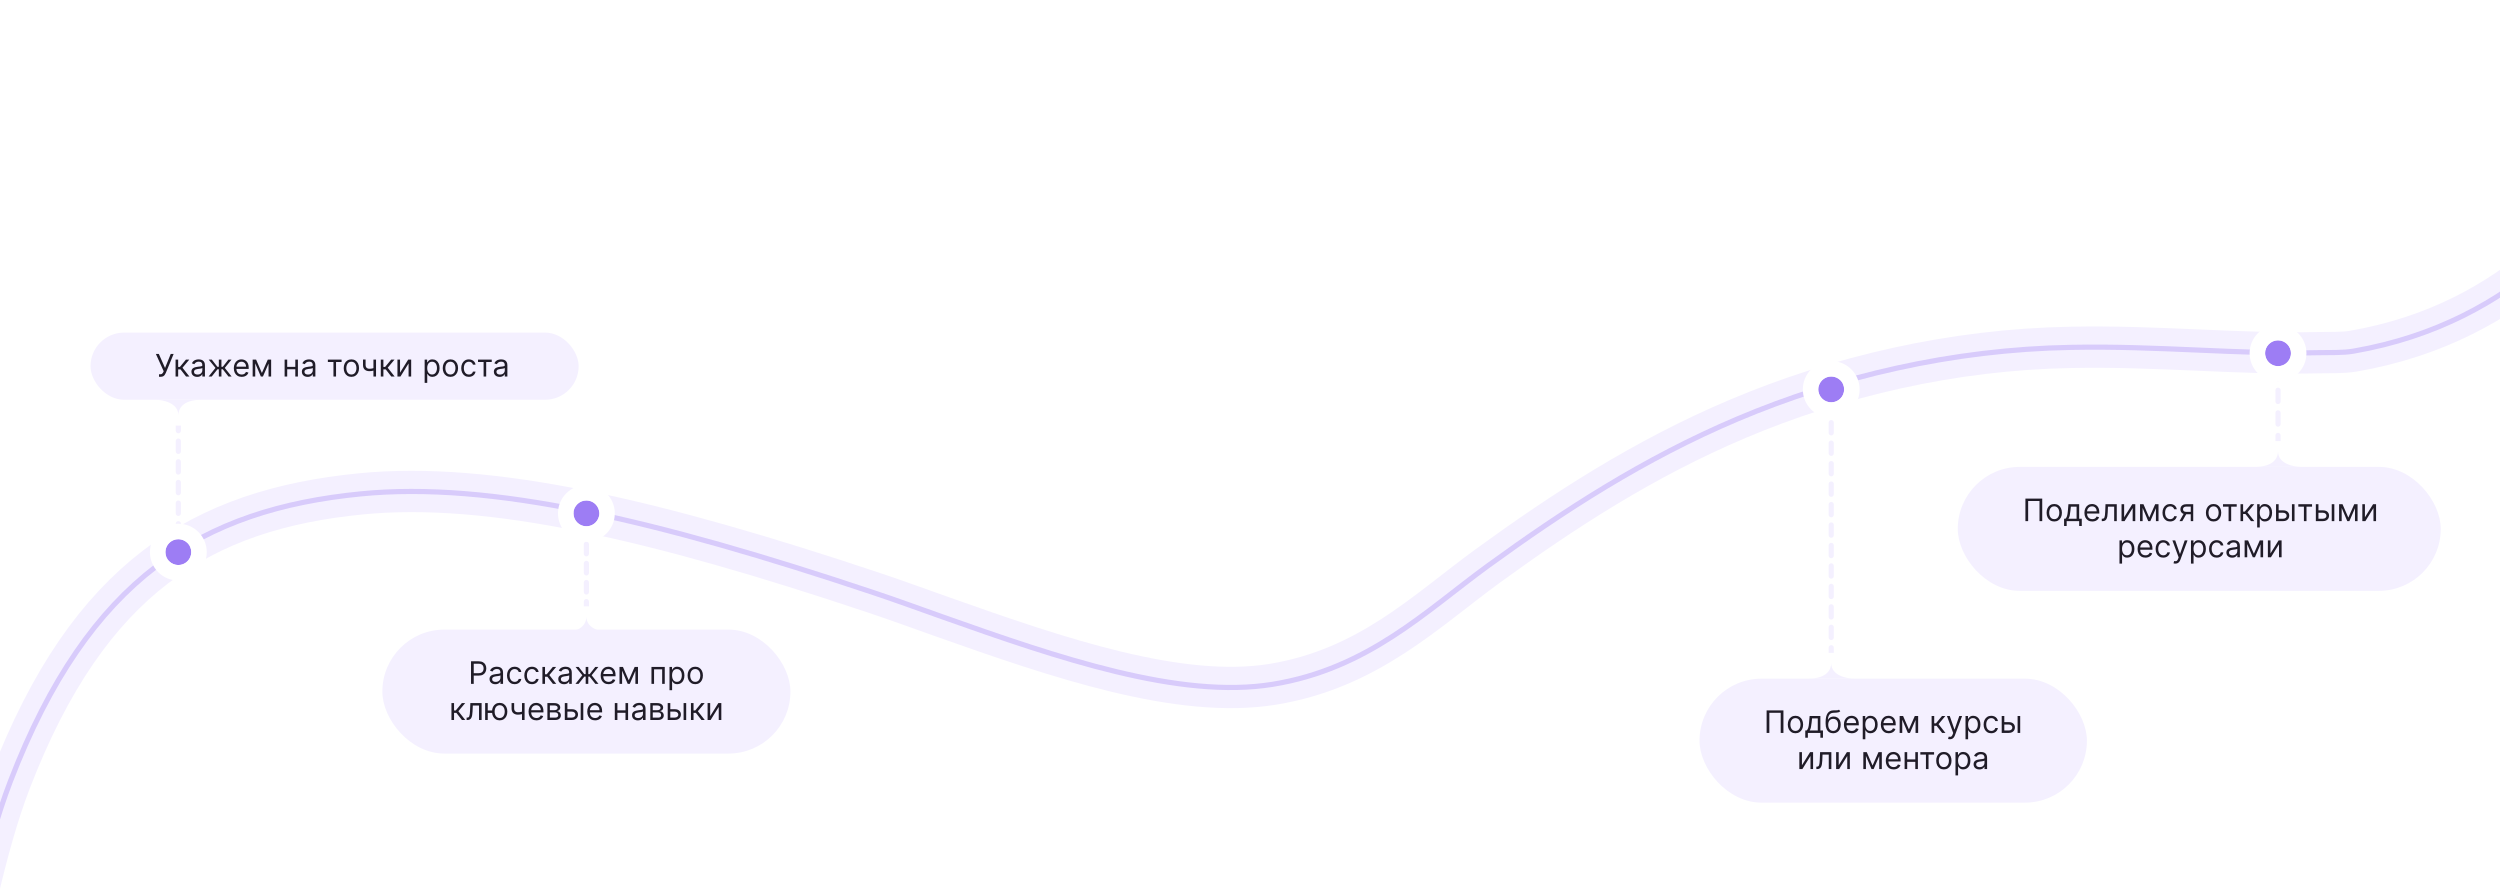 <svg width="968" height="345" viewBox="0 0 968 345" fill="none" xmlns="http://www.w3.org/2000/svg">
<path d="M226.051 199.631C226.051 200.184 226.498 200.631 227.051 200.631C227.603 200.631 228.051 200.184 228.051 199.631H226.051ZM228.051 203.331C228.051 202.779 227.603 202.331 227.051 202.331C226.498 202.331 226.051 202.779 226.051 203.331H228.051ZM226.051 207.031C226.051 207.584 226.498 208.031 227.051 208.031C227.603 208.031 228.051 207.584 228.051 207.031H226.051ZM228.051 210.731C228.051 210.179 227.603 209.731 227.051 209.731C226.498 209.731 226.051 210.179 226.051 210.731H228.051ZM226.051 214.431C226.051 214.984 226.498 215.431 227.051 215.431C227.603 215.431 228.051 214.984 228.051 214.431H226.051ZM228.051 218.131C228.051 217.579 227.603 217.131 227.051 217.131C226.498 217.131 226.051 217.579 226.051 218.131H228.051ZM226.051 221.831C226.051 222.384 226.498 222.831 227.051 222.831C227.603 222.831 228.051 222.384 228.051 221.831H226.051ZM228.051 225.531C228.051 224.979 227.603 224.531 227.051 224.531C226.498 224.531 226.051 224.979 226.051 225.531H228.051ZM226.051 229.231C226.051 229.784 226.498 230.231 227.051 230.231C227.603 230.231 228.051 229.784 228.051 229.231H226.051ZM228.051 232.931C228.051 232.379 227.603 231.931 227.051 231.931C226.498 231.931 226.051 232.379 226.051 232.931H228.051ZM226.051 197.781V199.631H228.051V197.781H226.051ZM226.051 203.331V207.031H228.051V203.331H226.051ZM226.051 210.731V214.431H228.051V210.731H226.051ZM226.051 218.131V221.831H228.051V218.131H226.051ZM226.051 225.531V229.231H228.051V225.531H226.051ZM226.051 232.931V234.781H228.051V232.931H226.051Z" fill="#F4F0FF"/>
<rect x="148.051" y="243.781" width="158" height="48" rx="24" fill="#F4F0FF"/>
<path d="M182.375 264.781V256.054H185.324C186.009 256.054 186.568 256.178 187.003 256.425C187.441 256.669 187.764 257 187.975 257.418C188.185 257.835 188.29 258.301 188.29 258.815C188.29 259.33 188.185 259.797 187.975 260.217C187.767 260.638 187.446 260.973 187.012 261.223C186.577 261.47 186.02 261.594 185.341 261.594H183.227V260.656H185.307C185.776 260.656 186.152 260.575 186.436 260.413C186.72 260.251 186.926 260.033 187.054 259.757C187.185 259.479 187.25 259.165 187.25 258.815C187.25 258.466 187.185 258.153 187.054 257.878C186.926 257.602 186.719 257.386 186.432 257.23C186.145 257.071 185.764 256.991 185.29 256.991H183.432V264.781H182.375ZM191.782 264.935C191.367 264.935 190.991 264.857 190.653 264.7C190.315 264.541 190.046 264.312 189.847 264.014C189.649 263.713 189.549 263.349 189.549 262.923C189.549 262.548 189.623 262.244 189.771 262.011C189.919 261.776 190.116 261.591 190.363 261.457C190.61 261.324 190.883 261.224 191.181 261.159C191.482 261.091 191.785 261.037 192.089 260.997C192.487 260.946 192.809 260.908 193.056 260.882C193.306 260.854 193.488 260.807 193.602 260.741C193.718 260.676 193.776 260.562 193.776 260.401V260.366C193.776 259.946 193.661 259.619 193.431 259.386C193.204 259.153 192.859 259.037 192.396 259.037C191.916 259.037 191.539 259.142 191.267 259.352C190.994 259.562 190.802 259.787 190.691 260.026L189.737 259.685C189.907 259.287 190.134 258.977 190.419 258.756C190.705 258.531 191.018 258.375 191.356 258.287C191.697 258.196 192.032 258.151 192.362 258.151C192.572 258.151 192.813 258.176 193.086 258.227C193.362 258.276 193.627 258.376 193.883 258.53C194.142 258.683 194.356 258.915 194.526 259.224C194.697 259.534 194.782 259.949 194.782 260.469V264.781H193.776V263.895H193.725C193.657 264.037 193.544 264.189 193.384 264.351C193.225 264.513 193.014 264.651 192.749 264.764C192.485 264.878 192.163 264.935 191.782 264.935ZM191.936 264.031C192.333 264.031 192.669 263.953 192.941 263.797C193.217 263.641 193.424 263.439 193.563 263.192C193.705 262.945 193.776 262.685 193.776 262.412V261.491C193.734 261.543 193.64 261.589 193.495 261.632C193.353 261.672 193.188 261.707 193.001 261.739C192.816 261.767 192.636 261.793 192.46 261.815C192.286 261.835 192.146 261.852 192.038 261.866C191.776 261.901 191.532 261.956 191.305 262.033C191.08 262.107 190.899 262.219 190.759 262.369C190.623 262.517 190.555 262.719 190.555 262.974C190.555 263.324 190.684 263.588 190.943 263.767C191.204 263.943 191.535 264.031 191.936 264.031ZM199.277 264.918C198.663 264.918 198.135 264.773 197.692 264.483C197.248 264.193 196.907 263.794 196.669 263.286C196.43 262.777 196.311 262.196 196.311 261.543C196.311 260.878 196.433 260.291 196.677 259.783C196.925 259.271 197.268 258.872 197.709 258.585C198.152 258.295 198.669 258.151 199.26 258.151C199.72 258.151 200.135 258.236 200.504 258.406C200.873 258.577 201.176 258.815 201.412 259.122C201.648 259.429 201.794 259.787 201.851 260.196H200.845C200.768 259.898 200.598 259.634 200.334 259.403C200.072 259.17 199.72 259.054 199.277 259.054C198.885 259.054 198.541 259.156 198.246 259.361C197.953 259.562 197.724 259.848 197.559 260.217C197.398 260.584 197.317 261.014 197.317 261.509C197.317 262.014 197.396 262.455 197.555 262.83C197.717 263.205 197.944 263.496 198.237 263.703C198.532 263.911 198.879 264.014 199.277 264.014C199.538 264.014 199.775 263.969 199.988 263.878C200.202 263.787 200.382 263.656 200.53 263.486C200.677 263.315 200.782 263.111 200.845 262.872H201.851C201.794 263.259 201.653 263.607 201.429 263.916C201.207 264.223 200.913 264.467 200.547 264.649C200.183 264.828 199.76 264.918 199.277 264.918ZM205.98 264.918C205.366 264.918 204.838 264.773 204.395 264.483C203.952 264.193 203.611 263.794 203.372 263.286C203.133 262.777 203.014 262.196 203.014 261.543C203.014 260.878 203.136 260.291 203.381 259.783C203.628 259.271 203.971 258.872 204.412 258.585C204.855 258.295 205.372 258.151 205.963 258.151C206.423 258.151 206.838 258.236 207.207 258.406C207.577 258.577 207.879 258.815 208.115 259.122C208.351 259.429 208.497 259.787 208.554 260.196H207.548C207.471 259.898 207.301 259.634 207.037 259.403C206.775 259.17 206.423 259.054 205.98 259.054C205.588 259.054 205.244 259.156 204.949 259.361C204.656 259.562 204.427 259.848 204.263 260.217C204.101 260.584 204.02 261.014 204.02 261.509C204.02 262.014 204.099 262.455 204.258 262.83C204.42 263.205 204.648 263.496 204.94 263.703C205.236 263.911 205.582 264.014 205.98 264.014C206.241 264.014 206.479 263.969 206.692 263.878C206.905 263.787 207.085 263.656 207.233 263.486C207.381 263.315 207.486 263.111 207.548 262.872H208.554C208.497 263.259 208.356 263.607 208.132 263.916C207.91 264.223 207.616 264.467 207.25 264.649C206.886 264.828 206.463 264.918 205.98 264.918ZM210.024 264.781V258.236H211.03V261.082H211.694L214.047 258.236H215.342L212.7 261.389L215.376 264.781H214.081L211.933 262.02H211.03V264.781H210.024ZM218.395 264.935C217.981 264.935 217.604 264.857 217.266 264.7C216.928 264.541 216.66 264.312 216.461 264.014C216.262 263.713 216.162 263.349 216.162 262.923C216.162 262.548 216.236 262.244 216.384 262.011C216.532 261.776 216.729 261.591 216.976 261.457C217.224 261.324 217.496 261.224 217.795 261.159C218.096 261.091 218.398 261.037 218.702 260.997C219.1 260.946 219.422 260.908 219.67 260.882C219.92 260.854 220.101 260.807 220.215 260.741C220.331 260.676 220.39 260.562 220.39 260.401V260.366C220.39 259.946 220.275 259.619 220.045 259.386C219.817 259.153 219.472 259.037 219.009 259.037C218.529 259.037 218.153 259.142 217.88 259.352C217.607 259.562 217.415 259.787 217.305 260.026L216.35 259.685C216.52 259.287 216.748 258.977 217.032 258.756C217.319 258.531 217.631 258.375 217.969 258.287C218.31 258.196 218.645 258.151 218.975 258.151C219.185 258.151 219.427 258.176 219.699 258.227C219.975 258.276 220.241 258.376 220.496 258.53C220.755 258.683 220.969 258.915 221.14 259.224C221.31 259.534 221.395 259.949 221.395 260.469V264.781H220.39V263.895H220.339C220.27 264.037 220.157 264.189 219.998 264.351C219.839 264.513 219.627 264.651 219.363 264.764C219.099 264.878 218.776 264.935 218.395 264.935ZM218.549 264.031C218.947 264.031 219.282 263.953 219.555 263.797C219.83 263.641 220.037 263.439 220.177 263.192C220.319 262.945 220.39 262.685 220.39 262.412V261.491C220.347 261.543 220.253 261.589 220.108 261.632C219.966 261.672 219.802 261.707 219.614 261.739C219.43 261.767 219.249 261.793 219.073 261.815C218.9 261.835 218.759 261.852 218.651 261.866C218.39 261.901 218.145 261.956 217.918 262.033C217.694 262.107 217.512 262.219 217.373 262.369C217.236 262.517 217.168 262.719 217.168 262.974C217.168 263.324 217.297 263.588 217.556 263.767C217.817 263.943 218.148 264.031 218.549 264.031ZM222.822 264.781L225.481 261.457L222.856 258.236H224.049L226.231 261.031H226.776V258.236H227.782V261.031H228.311L230.492 258.236H231.686L229.078 261.457L231.72 264.781H230.509L228.294 261.969H227.782V264.781H226.776V261.969H226.265L224.032 264.781H222.822ZM235.632 264.918C235.001 264.918 234.457 264.778 233.999 264.5C233.545 264.219 233.194 263.827 232.947 263.324C232.703 262.818 232.58 262.23 232.58 261.56C232.58 260.889 232.703 260.298 232.947 259.787C233.194 259.273 233.538 258.872 233.978 258.585C234.421 258.295 234.938 258.151 235.529 258.151C235.87 258.151 236.207 258.207 236.539 258.321C236.872 258.435 237.174 258.619 237.447 258.875C237.72 259.128 237.937 259.463 238.099 259.881C238.261 260.298 238.342 260.812 238.342 261.423V261.849H233.296V260.98H237.319C237.319 260.611 237.245 260.281 237.097 259.991C236.953 259.702 236.745 259.473 236.475 259.305C236.208 259.138 235.893 259.054 235.529 259.054C235.129 259.054 234.782 259.153 234.49 259.352C234.2 259.548 233.977 259.804 233.82 260.119C233.664 260.435 233.586 260.773 233.586 261.134V261.713C233.586 262.207 233.671 262.626 233.842 262.97C234.015 263.311 234.255 263.571 234.562 263.75C234.869 263.926 235.225 264.014 235.632 264.014C235.896 264.014 236.134 263.977 236.347 263.903C236.563 263.827 236.749 263.713 236.906 263.562C237.062 263.409 237.183 263.219 237.268 262.991L238.24 263.264C238.137 263.594 237.965 263.884 237.724 264.134C237.482 264.381 237.184 264.574 236.829 264.713C236.474 264.849 236.075 264.918 235.632 264.918ZM243.451 263.418L245.735 258.236H246.69L243.86 264.781H243.042L240.264 258.236H241.201L243.451 263.418ZM240.877 258.236V264.781H239.872V258.236H240.877ZM246.025 264.781V258.236H247.031V264.781H246.025ZM252.247 264.781V258.236H257.394V264.781H256.389V259.173H253.252V264.781H252.247ZM259.231 267.236V258.236H260.203V259.276H260.322C260.396 259.162 260.498 259.017 260.629 258.841C260.762 258.662 260.953 258.503 261.2 258.364C261.45 258.222 261.788 258.151 262.214 258.151C262.765 258.151 263.251 258.288 263.671 258.564C264.092 258.839 264.42 259.23 264.656 259.736C264.892 260.241 265.009 260.838 265.009 261.526C265.009 262.219 264.892 262.82 264.656 263.328C264.42 263.834 264.093 264.226 263.676 264.504C263.258 264.78 262.776 264.918 262.231 264.918C261.811 264.918 261.474 264.848 261.221 264.709C260.968 264.567 260.774 264.406 260.637 264.227C260.501 264.045 260.396 263.895 260.322 263.776H260.237V267.236H259.231ZM260.22 261.509C260.22 262.003 260.292 262.439 260.437 262.817C260.582 263.192 260.794 263.486 261.072 263.699C261.35 263.909 261.691 264.014 262.095 264.014C262.515 264.014 262.866 263.903 263.147 263.682C263.431 263.457 263.644 263.156 263.786 262.778C263.931 262.398 264.004 261.974 264.004 261.509C264.004 261.048 263.933 260.634 263.791 260.264C263.651 259.892 263.44 259.598 263.156 259.382C262.874 259.163 262.521 259.054 262.095 259.054C261.686 259.054 261.342 259.158 261.063 259.365C260.785 259.57 260.575 259.857 260.433 260.226C260.291 260.592 260.22 261.02 260.22 261.509ZM269.203 264.918C268.612 264.918 268.093 264.777 267.647 264.496C267.204 264.214 266.857 263.821 266.607 263.315C266.36 262.81 266.237 262.219 266.237 261.543C266.237 260.861 266.36 260.266 266.607 259.757C266.857 259.249 267.204 258.854 267.647 258.572C268.093 258.291 268.612 258.151 269.203 258.151C269.794 258.151 270.311 258.291 270.754 258.572C271.2 258.854 271.546 259.249 271.794 259.757C272.044 260.266 272.169 260.861 272.169 261.543C272.169 262.219 272.044 262.81 271.794 263.315C271.546 263.821 271.2 264.214 270.754 264.496C270.311 264.777 269.794 264.918 269.203 264.918ZM269.203 264.014C269.651 264.014 270.021 263.899 270.311 263.669C270.6 263.439 270.815 263.136 270.954 262.761C271.093 262.386 271.163 261.98 271.163 261.543C271.163 261.105 271.093 260.697 270.954 260.32C270.815 259.942 270.6 259.636 270.311 259.403C270.021 259.17 269.651 259.054 269.203 259.054C268.754 259.054 268.384 259.17 268.095 259.403C267.805 259.636 267.59 259.942 267.451 260.32C267.312 260.697 267.242 261.105 267.242 261.543C267.242 261.98 267.312 262.386 267.451 262.761C267.59 263.136 267.805 263.439 268.095 263.669C268.384 263.899 268.754 264.014 269.203 264.014ZM174.803 278.781V272.236H175.809V275.082H176.474L178.826 272.236H180.121L177.479 275.389L180.156 278.781H178.86L176.712 276.02H175.809V278.781H174.803ZM180.669 278.781V277.844H180.908C181.104 277.844 181.267 277.805 181.398 277.729C181.528 277.649 181.634 277.511 181.713 277.315C181.795 277.116 181.858 276.841 181.901 276.489C181.946 276.134 181.979 275.682 181.999 275.134L182.118 272.236H186.482V278.781H185.476V273.173H183.072L182.97 275.509C182.947 276.045 182.899 276.518 182.825 276.928C182.754 277.334 182.645 277.675 182.497 277.95C182.352 278.226 182.159 278.433 181.918 278.572C181.676 278.712 181.374 278.781 181.01 278.781H180.669ZM191.463 275.099V276.037H188.003V275.099H191.463ZM188.855 272.236V278.781H187.849V272.236H188.855ZM193.474 278.918C192.884 278.918 192.365 278.777 191.919 278.496C191.476 278.214 191.129 277.821 190.879 277.315C190.632 276.81 190.509 276.219 190.509 275.543C190.509 274.861 190.632 274.266 190.879 273.757C191.129 273.249 191.476 272.854 191.919 272.572C192.365 272.291 192.884 272.151 193.474 272.151C194.065 272.151 194.582 272.291 195.026 272.572C195.472 272.854 195.818 273.249 196.065 273.757C196.315 274.266 196.44 274.861 196.44 275.543C196.44 276.219 196.315 276.81 196.065 277.315C195.818 277.821 195.472 278.214 195.026 278.496C194.582 278.777 194.065 278.918 193.474 278.918ZM193.474 278.014C193.923 278.014 194.293 277.899 194.582 277.669C194.872 277.439 195.087 277.136 195.226 276.761C195.365 276.386 195.435 275.98 195.435 275.543C195.435 275.105 195.365 274.697 195.226 274.32C195.087 273.942 194.872 273.636 194.582 273.403C194.293 273.17 193.923 273.054 193.474 273.054C193.026 273.054 192.656 273.17 192.366 273.403C192.077 273.636 191.862 273.942 191.723 274.32C191.584 274.697 191.514 275.105 191.514 275.543C191.514 275.98 191.584 276.386 191.723 276.761C191.862 277.136 192.077 277.439 192.366 277.669C192.656 277.899 193.026 278.014 193.474 278.014ZM203.122 272.236V278.781H202.116V272.236H203.122ZM202.73 275.355V276.293C202.503 276.378 202.277 276.453 202.053 276.518C201.828 276.581 201.592 276.631 201.345 276.668C201.098 276.702 200.827 276.719 200.531 276.719C199.79 276.719 199.195 276.518 198.746 276.118C198.3 275.717 198.077 275.116 198.077 274.315V272.219H199.082V274.315C199.082 274.651 199.146 274.926 199.274 275.142C199.402 275.358 199.575 275.518 199.794 275.624C200.013 275.729 200.259 275.781 200.531 275.781C200.957 275.781 201.342 275.743 201.686 275.666C202.033 275.587 202.381 275.483 202.73 275.355ZM207.712 278.918C207.081 278.918 206.537 278.778 206.08 278.5C205.625 278.219 205.274 277.827 205.027 277.324C204.783 276.818 204.661 276.23 204.661 275.56C204.661 274.889 204.783 274.298 205.027 273.787C205.274 273.273 205.618 272.872 206.058 272.585C206.501 272.295 207.018 272.151 207.609 272.151C207.95 272.151 208.287 272.207 208.619 272.321C208.952 272.435 209.254 272.619 209.527 272.875C209.8 273.128 210.017 273.463 210.179 273.881C210.341 274.298 210.422 274.812 210.422 275.423V275.849H205.376V274.98H209.399C209.399 274.611 209.325 274.281 209.178 273.991C209.033 273.702 208.825 273.473 208.555 273.305C208.288 273.138 207.973 273.054 207.609 273.054C207.209 273.054 206.862 273.153 206.57 273.352C206.28 273.548 206.057 273.804 205.901 274.119C205.744 274.435 205.666 274.773 205.666 275.134V275.713C205.666 276.207 205.751 276.626 205.922 276.97C206.095 277.311 206.335 277.571 206.642 277.75C206.949 277.926 207.305 278.014 207.712 278.014C207.976 278.014 208.214 277.977 208.428 277.903C208.643 277.827 208.83 277.713 208.986 277.562C209.142 277.409 209.263 277.219 209.348 276.991L210.32 277.264C210.217 277.594 210.045 277.884 209.804 278.134C209.563 278.381 209.264 278.574 208.909 278.713C208.554 278.849 208.155 278.918 207.712 278.918ZM211.952 278.781V272.236H214.628C215.332 272.236 215.892 272.395 216.307 272.713C216.722 273.031 216.929 273.452 216.929 273.974C216.929 274.372 216.811 274.68 216.575 274.899C216.339 275.115 216.037 275.261 215.668 275.338C215.909 275.372 216.143 275.457 216.371 275.594C216.601 275.73 216.791 275.918 216.942 276.156C217.092 276.392 217.168 276.682 217.168 277.026C217.168 277.361 217.082 277.661 216.912 277.925C216.741 278.189 216.497 278.398 216.179 278.551C215.861 278.705 215.48 278.781 215.037 278.781H211.952ZM212.906 277.861H215.037C215.384 277.861 215.655 277.778 215.851 277.614C216.047 277.449 216.145 277.224 216.145 276.94C216.145 276.602 216.047 276.337 215.851 276.143C215.655 275.947 215.384 275.849 215.037 275.849H212.906V277.861ZM212.906 274.98H214.628C214.898 274.98 215.129 274.943 215.322 274.869C215.516 274.793 215.663 274.685 215.766 274.545C215.871 274.403 215.923 274.236 215.923 274.043C215.923 273.767 215.808 273.551 215.578 273.395C215.348 273.236 215.031 273.156 214.628 273.156H212.906V274.98ZM219.559 274.605H221.434C222.201 274.605 222.788 274.8 223.194 275.189C223.6 275.578 223.804 276.071 223.804 276.668C223.804 277.06 223.713 277.416 223.531 277.737C223.349 278.055 223.082 278.31 222.73 278.5C222.377 278.688 221.946 278.781 221.434 278.781H218.69V272.236H219.696V277.844H221.434C221.832 277.844 222.159 277.739 222.414 277.528C222.67 277.318 222.798 277.048 222.798 276.719C222.798 276.372 222.67 276.089 222.414 275.871C222.159 275.652 221.832 275.543 221.434 275.543H219.559V274.605ZM224.843 278.781V272.236H225.849V278.781H224.843ZM230.434 278.918C229.804 278.918 229.26 278.778 228.802 278.5C228.348 278.219 227.997 277.827 227.75 277.324C227.505 276.818 227.383 276.23 227.383 275.56C227.383 274.889 227.505 274.298 227.75 273.787C227.997 273.273 228.341 272.872 228.781 272.585C229.224 272.295 229.741 272.151 230.332 272.151C230.673 272.151 231.01 272.207 231.342 272.321C231.674 272.435 231.977 272.619 232.25 272.875C232.522 273.128 232.74 273.463 232.902 273.881C233.064 274.298 233.145 274.812 233.145 275.423V275.849H228.099V274.98H232.122C232.122 274.611 232.048 274.281 231.9 273.991C231.755 273.702 231.548 273.473 231.278 273.305C231.011 273.138 230.696 273.054 230.332 273.054C229.931 273.054 229.585 273.153 229.292 273.352C229.002 273.548 228.779 273.804 228.623 274.119C228.467 274.435 228.389 274.773 228.389 275.134V275.713C228.389 276.207 228.474 276.626 228.645 276.97C228.818 277.311 229.058 277.571 229.365 277.75C229.672 277.926 230.028 278.014 230.434 278.014C230.699 278.014 230.937 277.977 231.15 277.903C231.366 277.827 231.552 277.713 231.708 277.562C231.865 277.409 231.985 277.219 232.071 276.991L233.042 277.264C232.94 277.594 232.768 277.884 232.527 278.134C232.285 278.381 231.987 278.574 231.632 278.713C231.277 278.849 230.877 278.918 230.434 278.918ZM242.43 275.048V275.986H238.816V275.048H242.43ZM239.055 272.236V278.781H238.049V272.236H239.055ZM243.197 272.236V278.781H242.191V272.236H243.197ZM246.96 278.935C246.545 278.935 246.169 278.857 245.831 278.7C245.493 278.541 245.224 278.312 245.025 278.014C244.826 277.713 244.727 277.349 244.727 276.923C244.727 276.548 244.801 276.244 244.949 276.011C245.096 275.776 245.294 275.591 245.541 275.457C245.788 275.324 246.061 275.224 246.359 275.159C246.66 275.091 246.963 275.037 247.267 274.997C247.664 274.946 247.987 274.908 248.234 274.882C248.484 274.854 248.666 274.807 248.779 274.741C248.896 274.676 248.954 274.562 248.954 274.401V274.366C248.954 273.946 248.839 273.619 248.609 273.386C248.382 273.153 248.037 273.037 247.574 273.037C247.093 273.037 246.717 273.142 246.444 273.352C246.172 273.562 245.98 273.787 245.869 274.026L244.914 273.685C245.085 273.287 245.312 272.977 245.596 272.756C245.883 272.531 246.196 272.375 246.534 272.287C246.875 272.196 247.21 272.151 247.539 272.151C247.75 272.151 247.991 272.176 248.264 272.227C248.539 272.276 248.805 272.376 249.061 272.53C249.319 272.683 249.534 272.915 249.704 273.224C249.875 273.534 249.96 273.949 249.96 274.469V278.781H248.954V277.895H248.903C248.835 278.037 248.721 278.189 248.562 278.351C248.403 278.513 248.191 278.651 247.927 278.764C247.663 278.878 247.341 278.935 246.96 278.935ZM247.113 278.031C247.511 278.031 247.846 277.953 248.119 277.797C248.395 277.641 248.602 277.439 248.741 277.192C248.883 276.945 248.954 276.685 248.954 276.412V275.491C248.912 275.543 248.818 275.589 248.673 275.632C248.531 275.672 248.366 275.707 248.179 275.739C247.994 275.767 247.814 275.793 247.637 275.815C247.464 275.835 247.324 275.852 247.216 275.866C246.954 275.901 246.71 275.956 246.483 276.033C246.258 276.107 246.076 276.219 245.937 276.369C245.801 276.517 245.733 276.719 245.733 276.974C245.733 277.324 245.862 277.588 246.12 277.767C246.382 277.943 246.713 278.031 247.113 278.031ZM251.795 278.781V272.236H254.472C255.176 272.236 255.736 272.395 256.151 272.713C256.565 273.031 256.773 273.452 256.773 273.974C256.773 274.372 256.655 274.68 256.419 274.899C256.183 275.115 255.881 275.261 255.511 275.338C255.753 275.372 255.987 275.457 256.214 275.594C256.445 275.73 256.635 275.918 256.786 276.156C256.936 276.392 257.011 276.682 257.011 277.026C257.011 277.361 256.926 277.661 256.756 277.925C256.585 278.189 256.341 278.398 256.023 278.551C255.705 278.705 255.324 278.781 254.881 278.781H251.795ZM252.75 277.861H254.881C255.227 277.861 255.499 277.778 255.695 277.614C255.891 277.449 255.989 277.224 255.989 276.94C255.989 276.602 255.891 276.337 255.695 276.143C255.499 275.947 255.227 275.849 254.881 275.849H252.75V277.861ZM252.75 274.98H254.472C254.741 274.98 254.973 274.943 255.166 274.869C255.359 274.793 255.507 274.685 255.609 274.545C255.714 274.403 255.767 274.236 255.767 274.043C255.767 273.767 255.652 273.551 255.422 273.395C255.192 273.236 254.875 273.156 254.472 273.156H252.75V274.98ZM259.403 274.605H261.278C262.045 274.605 262.632 274.8 263.038 275.189C263.444 275.578 263.647 276.071 263.647 276.668C263.647 277.06 263.556 277.416 263.375 277.737C263.193 278.055 262.926 278.31 262.574 278.5C262.221 278.688 261.789 278.781 261.278 278.781H258.534V272.236H259.539V277.844H261.278C261.676 277.844 262.002 277.739 262.258 277.528C262.514 277.318 262.642 277.048 262.642 276.719C262.642 276.372 262.514 276.089 262.258 275.871C262.002 275.652 261.676 275.543 261.278 275.543H259.403V274.605ZM264.687 278.781V272.236H265.693V278.781H264.687ZM267.534 278.781V272.236H268.539V275.082H269.204L271.556 272.236H272.852L270.21 275.389L272.886 278.781H271.591L269.443 276.02H268.539V278.781H267.534ZM274.985 277.298L278.138 272.236H279.297V278.781H278.292V273.719L275.155 278.781H273.979V272.236H274.985V277.298Z" fill="#201C28"/>
<path d="M218.051 244.781C225.851 244.781 227.051 240.781 227.051 238.781C227.051 243.581 233.051 244.781 236.051 244.781H218.051Z" fill="#F4F0FF"/>
<rect x="224.051" y="154.781" width="189" height="26" rx="13" transform="rotate(180 224.051 154.781)" fill="#F4F0FF"/>
<path d="M61.568 145.901V144.912H62.113C62.324 144.912 62.5 144.871 62.642 144.788C62.787 144.706 62.906 144.599 63 144.469C63.096 144.338 63.176 144.202 63.238 144.06L63.375 143.736L60.358 137.054H61.5L63.903 142.474L66.102 137.054H67.227L64.21 144.366C64.091 144.639 63.954 144.892 63.801 145.125C63.65 145.358 63.444 145.545 63.183 145.688C62.924 145.83 62.574 145.901 62.13 145.901H61.568ZM67.979 145.781V139.236H68.985V142.082H69.65L72.002 139.236H73.297L70.655 142.389L73.331 145.781H72.036L69.888 143.02H68.985V145.781H67.979ZM76.35 145.935C75.936 145.935 75.559 145.857 75.221 145.7C74.883 145.541 74.615 145.312 74.416 145.014C74.217 144.713 74.118 144.349 74.118 143.923C74.118 143.548 74.191 143.244 74.339 143.011C74.487 142.776 74.684 142.591 74.931 142.457C75.179 142.324 75.451 142.224 75.75 142.159C76.051 142.091 76.353 142.037 76.657 141.997C77.055 141.946 77.377 141.908 77.625 141.882C77.875 141.854 78.056 141.807 78.17 141.741C78.287 141.676 78.345 141.562 78.345 141.401V141.366C78.345 140.946 78.23 140.619 78 140.386C77.772 140.153 77.427 140.037 76.964 140.037C76.484 140.037 76.108 140.142 75.835 140.352C75.562 140.562 75.37 140.787 75.26 141.026L74.305 140.685C74.475 140.287 74.703 139.977 74.987 139.756C75.274 139.531 75.586 139.375 75.924 139.287C76.265 139.196 76.6 139.151 76.93 139.151C77.14 139.151 77.382 139.176 77.654 139.227C77.93 139.276 78.196 139.376 78.451 139.53C78.71 139.683 78.924 139.915 79.095 140.224C79.265 140.534 79.35 140.949 79.35 141.469V145.781H78.345V144.895H78.294C78.225 145.037 78.112 145.189 77.953 145.351C77.794 145.513 77.582 145.651 77.318 145.764C77.054 145.878 76.731 145.935 76.35 145.935ZM76.504 145.031C76.902 145.031 77.237 144.953 77.51 144.797C77.785 144.641 77.993 144.439 78.132 144.192C78.274 143.945 78.345 143.685 78.345 143.412V142.491C78.302 142.543 78.209 142.589 78.064 142.632C77.921 142.672 77.757 142.707 77.569 142.739C77.385 142.767 77.204 142.793 77.028 142.815C76.855 142.835 76.714 142.852 76.606 142.866C76.345 142.901 76.1 142.956 75.873 143.033C75.649 143.107 75.467 143.219 75.328 143.369C75.191 143.517 75.123 143.719 75.123 143.974C75.123 144.324 75.252 144.588 75.511 144.767C75.772 144.943 76.103 145.031 76.504 145.031ZM80.777 145.781L83.436 142.457L80.811 139.236H82.004L84.186 142.031H84.731V139.236H85.737V142.031H86.266L88.447 139.236H89.641L87.033 142.457L89.675 145.781H88.465L86.249 142.969H85.737V145.781H84.731V142.969H84.22L81.987 145.781H80.777ZM93.587 145.918C92.956 145.918 92.412 145.778 91.954 145.5C91.5 145.219 91.149 144.827 90.902 144.324C90.658 143.818 90.535 143.23 90.535 142.56C90.535 141.889 90.658 141.298 90.902 140.787C91.149 140.273 91.493 139.872 91.933 139.585C92.376 139.295 92.894 139.151 93.484 139.151C93.825 139.151 94.162 139.207 94.494 139.321C94.827 139.435 95.129 139.619 95.402 139.875C95.675 140.128 95.892 140.463 96.054 140.881C96.216 141.298 96.297 141.812 96.297 142.423V142.849H91.251V141.98H95.274C95.274 141.611 95.2 141.281 95.053 140.991C94.908 140.702 94.7 140.473 94.43 140.305C94.163 140.138 93.848 140.054 93.484 140.054C93.084 140.054 92.737 140.153 92.445 140.352C92.155 140.548 91.932 140.804 91.776 141.119C91.619 141.435 91.541 141.773 91.541 142.134V142.713C91.541 143.207 91.626 143.626 91.797 143.97C91.97 144.311 92.21 144.571 92.517 144.75C92.824 144.926 93.18 145.014 93.587 145.014C93.851 145.014 94.09 144.977 94.303 144.903C94.519 144.827 94.704 144.713 94.861 144.562C95.017 144.409 95.138 144.219 95.223 143.991L96.195 144.264C96.092 144.594 95.921 144.884 95.679 145.134C95.438 145.381 95.139 145.574 94.784 145.713C94.429 145.849 94.03 145.918 93.587 145.918ZM101.406 144.418L103.69 139.236H104.645L101.815 145.781H100.997L98.219 139.236H99.156L101.406 144.418ZM98.832 139.236V145.781H97.827V139.236H98.832ZM103.98 145.781V139.236H104.986V145.781H103.98ZM114.582 142.048V142.986H110.969V142.048H114.582ZM111.207 139.236V145.781H110.202V139.236H111.207ZM115.349 139.236V145.781H114.344V139.236H115.349ZM119.112 145.935C118.697 145.935 118.321 145.857 117.983 145.7C117.645 145.541 117.376 145.312 117.178 145.014C116.979 144.713 116.879 144.349 116.879 143.923C116.879 143.548 116.953 143.244 117.101 143.011C117.249 142.776 117.446 142.591 117.693 142.457C117.94 142.324 118.213 142.224 118.511 142.159C118.813 142.091 119.115 142.037 119.419 141.997C119.817 141.946 120.139 141.908 120.386 141.882C120.636 141.854 120.818 141.807 120.932 141.741C121.048 141.676 121.107 141.562 121.107 141.401V141.366C121.107 140.946 120.991 140.619 120.761 140.386C120.534 140.153 120.189 140.037 119.726 140.037C119.246 140.037 118.869 140.142 118.597 140.352C118.324 140.562 118.132 140.787 118.021 141.026L117.067 140.685C117.237 140.287 117.464 139.977 117.749 139.756C118.036 139.531 118.348 139.375 118.686 139.287C119.027 139.196 119.362 139.151 119.692 139.151C119.902 139.151 120.143 139.176 120.416 139.227C120.692 139.276 120.957 139.376 121.213 139.53C121.472 139.683 121.686 139.915 121.857 140.224C122.027 140.534 122.112 140.949 122.112 141.469V145.781H121.107V144.895H121.055C120.987 145.037 120.874 145.189 120.714 145.351C120.555 145.513 120.344 145.651 120.08 145.764C119.815 145.878 119.493 145.935 119.112 145.935ZM119.266 145.031C119.663 145.031 119.999 144.953 120.271 144.797C120.547 144.641 120.754 144.439 120.893 144.192C121.036 143.945 121.107 143.685 121.107 143.412V142.491C121.064 142.543 120.97 142.589 120.825 142.632C120.683 142.672 120.518 142.707 120.331 142.739C120.146 142.767 119.966 142.793 119.79 142.815C119.616 142.835 119.476 142.852 119.368 142.866C119.107 142.901 118.862 142.956 118.635 143.033C118.411 143.107 118.229 143.219 118.089 143.369C117.953 143.517 117.885 143.719 117.885 143.974C117.885 144.324 118.014 144.588 118.273 144.767C118.534 144.943 118.865 145.031 119.266 145.031ZM126.948 140.173V139.236H132.266V140.173H130.118V145.781H129.113V140.173H126.948ZM136.052 145.918C135.461 145.918 134.943 145.777 134.497 145.496C134.054 145.214 133.707 144.821 133.457 144.315C133.21 143.81 133.086 143.219 133.086 142.543C133.086 141.861 133.21 141.266 133.457 140.757C133.707 140.249 134.054 139.854 134.497 139.572C134.943 139.291 135.461 139.151 136.052 139.151C136.643 139.151 137.16 139.291 137.603 139.572C138.049 139.854 138.396 140.249 138.643 140.757C138.893 141.266 139.018 141.861 139.018 142.543C139.018 143.219 138.893 143.81 138.643 144.315C138.396 144.821 138.049 145.214 137.603 145.496C137.16 145.777 136.643 145.918 136.052 145.918ZM136.052 145.014C136.501 145.014 136.87 144.899 137.16 144.669C137.45 144.439 137.664 144.136 137.804 143.761C137.943 143.386 138.012 142.98 138.012 142.543C138.012 142.105 137.943 141.697 137.804 141.32C137.664 140.942 137.45 140.636 137.16 140.403C136.87 140.17 136.501 140.054 136.052 140.054C135.603 140.054 135.234 140.17 134.944 140.403C134.654 140.636 134.44 140.942 134.301 141.32C134.162 141.697 134.092 142.105 134.092 142.543C134.092 142.98 134.162 143.386 134.301 143.761C134.44 144.136 134.654 144.439 134.944 144.669C135.234 144.899 135.603 145.014 136.052 145.014ZM145.599 139.236V145.781H144.593V139.236H145.599ZM145.207 142.355V143.293C144.979 143.378 144.754 143.453 144.529 143.518C144.305 143.581 144.069 143.631 143.822 143.668C143.575 143.702 143.303 143.719 143.008 143.719C142.266 143.719 141.671 143.518 141.222 143.118C140.776 142.717 140.553 142.116 140.553 141.315V139.219H141.559V141.315C141.559 141.651 141.623 141.926 141.751 142.142C141.879 142.358 142.052 142.518 142.271 142.624C142.489 142.729 142.735 142.781 143.008 142.781C143.434 142.781 143.819 142.743 144.163 142.666C144.509 142.587 144.857 142.483 145.207 142.355ZM147.444 145.781V139.236H148.45V142.082H149.114L151.467 139.236H152.762L150.12 142.389L152.796 145.781H151.501L149.353 143.02H148.45V145.781H147.444ZM154.895 144.298L158.048 139.236H159.207V145.781H158.202V140.719L155.065 145.781H153.889V139.236H154.895V144.298ZM164.424 148.236V139.236H165.396V140.276H165.515C165.589 140.162 165.691 140.017 165.822 139.841C165.956 139.662 166.146 139.503 166.393 139.364C166.643 139.222 166.981 139.151 167.407 139.151C167.958 139.151 168.444 139.288 168.865 139.564C169.285 139.839 169.613 140.23 169.849 140.736C170.085 141.241 170.203 141.838 170.203 142.526C170.203 143.219 170.085 143.82 169.849 144.328C169.613 144.834 169.287 145.226 168.869 145.504C168.451 145.78 167.97 145.918 167.424 145.918C167.004 145.918 166.667 145.848 166.414 145.709C166.162 145.567 165.967 145.406 165.831 145.227C165.694 145.045 165.589 144.895 165.515 144.776H165.43V148.236H164.424ZM165.413 142.509C165.413 143.003 165.485 143.439 165.63 143.817C165.775 144.192 165.987 144.486 166.265 144.699C166.544 144.909 166.885 145.014 167.288 145.014C167.708 145.014 168.059 144.903 168.341 144.682C168.625 144.457 168.838 144.156 168.98 143.778C169.125 143.398 169.197 142.974 169.197 142.509C169.197 142.048 169.126 141.634 168.984 141.264C168.845 140.892 168.633 140.598 168.349 140.382C168.068 140.163 167.714 140.054 167.288 140.054C166.879 140.054 166.535 140.158 166.257 140.365C165.978 140.57 165.768 140.857 165.626 141.226C165.484 141.592 165.413 142.02 165.413 142.509ZM174.396 145.918C173.805 145.918 173.287 145.777 172.841 145.496C172.397 145.214 172.051 144.821 171.801 144.315C171.554 143.81 171.43 143.219 171.43 142.543C171.43 141.861 171.554 141.266 171.801 140.757C172.051 140.249 172.397 139.854 172.841 139.572C173.287 139.291 173.805 139.151 174.396 139.151C174.987 139.151 175.504 139.291 175.947 139.572C176.393 139.854 176.74 140.249 176.987 140.757C177.237 141.266 177.362 141.861 177.362 142.543C177.362 143.219 177.237 143.81 176.987 144.315C176.74 144.821 176.393 145.214 175.947 145.496C175.504 145.777 174.987 145.918 174.396 145.918ZM174.396 145.014C174.845 145.014 175.214 144.899 175.504 144.669C175.794 144.439 176.008 144.136 176.147 143.761C176.287 143.386 176.356 142.98 176.356 142.543C176.356 142.105 176.287 141.697 176.147 141.32C176.008 140.942 175.794 140.636 175.504 140.403C175.214 140.17 174.845 140.054 174.396 140.054C173.947 140.054 173.578 140.17 173.288 140.403C172.998 140.636 172.784 140.942 172.645 141.32C172.505 141.697 172.436 142.105 172.436 142.543C172.436 142.98 172.505 143.386 172.645 143.761C172.784 144.136 172.998 144.439 173.288 144.669C173.578 144.899 173.947 145.014 174.396 145.014ZM181.556 145.918C180.942 145.918 180.414 145.773 179.971 145.483C179.528 145.193 179.187 144.794 178.948 144.286C178.71 143.777 178.59 143.196 178.59 142.543C178.59 141.878 178.712 141.291 178.957 140.783C179.204 140.271 179.548 139.872 179.988 139.585C180.431 139.295 180.948 139.151 181.539 139.151C181.999 139.151 182.414 139.236 182.783 139.406C183.153 139.577 183.455 139.815 183.691 140.122C183.927 140.429 184.073 140.787 184.13 141.196H183.124C183.048 140.898 182.877 140.634 182.613 140.403C182.352 140.17 181.999 140.054 181.556 140.054C181.164 140.054 180.82 140.156 180.525 140.361C180.232 140.562 180.004 140.848 179.839 141.217C179.677 141.584 179.596 142.014 179.596 142.509C179.596 143.014 179.675 143.455 179.835 143.83C179.996 144.205 180.224 144.496 180.516 144.703C180.812 144.911 181.158 145.014 181.556 145.014C181.817 145.014 182.055 144.969 182.268 144.878C182.481 144.787 182.661 144.656 182.809 144.486C182.957 144.315 183.062 144.111 183.124 143.872H184.13C184.073 144.259 183.933 144.607 183.708 144.916C183.487 145.223 183.192 145.467 182.826 145.649C182.462 145.828 182.039 145.918 181.556 145.918ZM185.085 140.173V139.236H190.403V140.173H188.255V145.781H187.249V140.173H185.085ZM193.456 145.935C193.041 145.935 192.665 145.857 192.327 145.7C191.989 145.541 191.72 145.312 191.521 145.014C191.322 144.713 191.223 144.349 191.223 143.923C191.223 143.548 191.297 143.244 191.445 143.011C191.592 142.776 191.79 142.591 192.037 142.457C192.284 142.324 192.557 142.224 192.855 142.159C193.156 142.091 193.459 142.037 193.763 141.997C194.161 141.946 194.483 141.908 194.73 141.882C194.98 141.854 195.162 141.807 195.276 141.741C195.392 141.676 195.45 141.562 195.45 141.401V141.366C195.45 140.946 195.335 140.619 195.105 140.386C194.878 140.153 194.533 140.037 194.07 140.037C193.589 140.037 193.213 140.142 192.94 140.352C192.668 140.562 192.476 140.787 192.365 141.026L191.411 140.685C191.581 140.287 191.808 139.977 192.092 139.756C192.379 139.531 192.692 139.375 193.03 139.287C193.371 139.196 193.706 139.151 194.036 139.151C194.246 139.151 194.487 139.176 194.76 139.227C195.036 139.276 195.301 139.376 195.557 139.53C195.815 139.683 196.03 139.915 196.2 140.224C196.371 140.534 196.456 140.949 196.456 141.469V145.781H195.45V144.895H195.399C195.331 145.037 195.217 145.189 195.058 145.351C194.899 145.513 194.688 145.651 194.423 145.764C194.159 145.878 193.837 145.935 193.456 145.935ZM193.609 145.031C194.007 145.031 194.342 144.953 194.615 144.797C194.891 144.641 195.098 144.439 195.237 144.192C195.379 143.945 195.45 143.685 195.45 143.412V142.491C195.408 142.543 195.314 142.589 195.169 142.632C195.027 142.672 194.862 142.707 194.675 142.739C194.49 142.767 194.31 142.793 194.134 142.815C193.96 142.835 193.82 142.852 193.712 142.866C193.45 142.901 193.206 142.956 192.979 143.033C192.754 143.107 192.572 143.219 192.433 143.369C192.297 143.517 192.229 143.719 192.229 143.974C192.229 144.324 192.358 144.588 192.616 144.767C192.878 144.943 193.209 145.031 193.609 145.031Z" fill="#201C28"/>
<path d="M78.051 154.781C70.251 154.781 69.051 158.781 69.051 160.781C69.051 155.981 63.051 154.781 60.051 154.781L78.051 154.781Z" fill="#F4F0FF"/>
<path d="M68.051 166.781C68.051 167.334 68.499 167.781 69.051 167.781C69.603 167.781 70.051 167.334 70.051 166.781H68.051ZM70.051 170.781C70.051 170.229 69.603 169.781 69.051 169.781C68.499 169.781 68.051 170.229 68.051 170.781H70.051ZM68.051 174.781C68.051 175.334 68.499 175.781 69.051 175.781C69.603 175.781 70.051 175.334 70.051 174.781H68.051ZM70.051 178.781C70.051 178.229 69.603 177.781 69.051 177.781C68.499 177.781 68.051 178.229 68.051 178.781H70.051ZM68.051 182.781C68.051 183.334 68.499 183.781 69.051 183.781C69.603 183.781 70.051 183.334 70.051 182.781H68.051ZM70.051 186.781C70.051 186.229 69.603 185.781 69.051 185.781C68.499 185.781 68.051 186.229 68.051 186.781H70.051ZM68.051 190.781C68.051 191.334 68.499 191.781 69.051 191.781C69.603 191.781 70.051 191.334 70.051 190.781H68.051ZM70.051 194.781C70.051 194.229 69.603 193.781 69.051 193.781C68.499 193.781 68.051 194.229 68.051 194.781H70.051ZM68.051 198.781C68.051 199.334 68.499 199.781 69.051 199.781C69.603 199.781 70.051 199.334 70.051 198.781H68.051ZM70.051 202.781C70.051 202.229 69.603 201.781 69.051 201.781C68.499 201.781 68.051 202.229 68.051 202.781H70.051ZM68.051 206.781C68.051 207.334 68.499 207.781 69.051 207.781C69.603 207.781 70.051 207.334 70.051 206.781H68.051ZM70.051 210.781C70.051 210.229 69.603 209.781 69.051 209.781C68.499 209.781 68.051 210.229 68.051 210.781H70.051ZM68.051 164.781V166.781H70.051V164.781H68.051ZM68.051 170.781V174.781H70.051V170.781H68.051ZM68.051 178.781V182.781H70.051V178.781H68.051ZM68.051 186.781V190.781H70.051V186.781H68.051ZM68.051 194.781V198.781H70.051V194.781H68.051ZM68.051 202.781V206.781H70.051V202.781H68.051ZM68.051 210.781V212.781H70.051V210.781H68.051Z" fill="#F4F0FF"/>
<path d="M708.051 151.762C708.051 152.314 708.498 152.762 709.051 152.762C709.603 152.762 710.051 152.314 710.051 151.762H708.051ZM710.051 155.724C710.051 155.171 709.603 154.724 709.051 154.724C708.498 154.724 708.051 155.171 708.051 155.724H710.051ZM708.051 159.685C708.051 160.237 708.498 160.685 709.051 160.685C709.603 160.685 710.051 160.237 710.051 159.685H708.051ZM710.051 163.647C710.051 163.094 709.603 162.647 709.051 162.647C708.498 162.647 708.051 163.094 708.051 163.647H710.051ZM708.051 167.608C708.051 168.16 708.498 168.608 709.051 168.608C709.603 168.608 710.051 168.16 710.051 167.608H708.051ZM710.051 171.57C710.051 171.017 709.603 170.57 709.051 170.57C708.498 170.57 708.051 171.017 708.051 171.57H710.051ZM708.051 175.531C708.051 176.084 708.498 176.531 709.051 176.531C709.603 176.531 710.051 176.084 710.051 175.531H708.051ZM710.051 179.493C710.051 178.941 709.603 178.493 709.051 178.493C708.498 178.493 708.051 178.941 708.051 179.493H710.051ZM708.051 183.454C708.051 184.007 708.498 184.454 709.051 184.454C709.603 184.454 710.051 184.007 710.051 183.454H708.051ZM710.051 187.416C710.051 186.864 709.603 186.416 709.051 186.416C708.498 186.416 708.051 186.864 708.051 187.416H710.051ZM708.051 191.377C708.051 191.93 708.498 192.377 709.051 192.377C709.603 192.377 710.051 191.93 710.051 191.377H708.051ZM710.051 195.339C710.051 194.787 709.603 194.339 709.051 194.339C708.498 194.339 708.051 194.787 708.051 195.339H710.051ZM708.051 199.3C708.051 199.853 708.498 200.3 709.051 200.3C709.603 200.3 710.051 199.853 710.051 199.3H708.051ZM710.051 203.262C710.051 202.71 709.603 202.262 709.051 202.262C708.498 202.262 708.051 202.71 708.051 203.262H710.051ZM708.051 207.224C708.051 207.776 708.498 208.224 709.051 208.224C709.603 208.224 710.051 207.776 710.051 207.224H708.051ZM710.051 211.185C710.051 210.633 709.603 210.185 709.051 210.185C708.498 210.185 708.051 210.633 708.051 211.185H710.051ZM708.051 215.147C708.051 215.699 708.498 216.147 709.051 216.147C709.603 216.147 710.051 215.699 710.051 215.147H708.051ZM710.051 219.108C710.051 218.556 709.603 218.108 709.051 218.108C708.498 218.108 708.051 218.556 708.051 219.108H710.051ZM708.051 223.07C708.051 223.622 708.498 224.07 709.051 224.07C709.603 224.07 710.051 223.622 710.051 223.07H708.051ZM710.051 227.031C710.051 226.479 709.603 226.031 709.051 226.031C708.498 226.031 708.051 226.479 708.051 227.031H710.051ZM708.051 230.993C708.051 231.545 708.498 231.993 709.051 231.993C709.603 231.993 710.051 231.545 710.051 230.993H708.051ZM710.051 234.954C710.051 234.402 709.603 233.954 709.051 233.954C708.498 233.954 708.051 234.402 708.051 234.954H710.051ZM708.051 238.916C708.051 239.468 708.498 239.916 709.051 239.916C709.603 239.916 710.051 239.468 710.051 238.916H708.051ZM710.051 242.877C710.051 242.325 709.603 241.877 709.051 241.877C708.498 241.877 708.051 242.325 708.051 242.877H710.051ZM708.051 246.839C708.051 247.391 708.498 247.839 709.051 247.839C709.603 247.839 710.051 247.391 710.051 246.839H708.051ZM710.051 250.801C710.051 250.248 709.603 249.801 709.051 249.801C708.498 249.801 708.051 250.248 708.051 250.801H710.051ZM708.051 149.781V151.762H710.051V149.781H708.051ZM708.051 155.724V159.685H710.051V155.724H708.051ZM708.051 163.647V167.608H710.051V163.647H708.051ZM708.051 171.57V175.531H710.051V171.57H708.051ZM708.051 179.493V183.454H710.051V179.493H708.051ZM708.051 187.416V191.377H710.051V187.416H708.051ZM708.051 195.339V199.3H710.051V195.339H708.051ZM708.051 203.262V207.224H710.051V203.262H708.051ZM708.051 211.185V215.147H710.051V211.185H708.051ZM708.051 219.108V223.07H710.051V219.108H708.051ZM708.051 227.031V230.993H710.051V227.031H708.051ZM708.051 234.954V238.916H710.051V234.954H708.051ZM708.051 242.877V246.839H710.051V242.877H708.051ZM708.051 250.801V252.781H710.051V250.801H708.051Z" fill="#F4F0FF"/>
<path d="M700.051 262.781C707.851 262.781 709.051 258.781 709.051 256.781C709.051 261.581 715.051 262.781 718.051 262.781H700.051Z" fill="#F4F0FF"/>
<rect x="658.051" y="262.781" width="150" height="48" rx="24" fill="#F4F0FF"/>
<path d="M690.544 275.054V283.781H689.487V275.991H685.09V283.781H684.033V275.054H690.544ZM695.199 283.918C694.608 283.918 694.089 283.777 693.643 283.496C693.2 283.214 692.854 282.821 692.604 282.315C692.356 281.81 692.233 281.219 692.233 280.543C692.233 279.861 692.356 279.266 692.604 278.757C692.854 278.249 693.2 277.854 693.643 277.572C694.089 277.291 694.608 277.151 695.199 277.151C695.79 277.151 696.307 277.291 696.75 277.572C697.196 277.854 697.542 278.249 697.79 278.757C698.04 279.266 698.165 279.861 698.165 280.543C698.165 281.219 698.04 281.81 697.79 282.315C697.542 282.821 697.196 283.214 696.75 283.496C696.307 283.777 695.79 283.918 695.199 283.918ZM695.199 283.014C695.648 283.014 696.017 282.899 696.307 282.669C696.596 282.439 696.811 282.136 696.95 281.761C697.089 281.386 697.159 280.98 697.159 280.543C697.159 280.105 697.089 279.697 696.95 279.32C696.811 278.942 696.596 278.636 696.307 278.403C696.017 278.17 695.648 278.054 695.199 278.054C694.75 278.054 694.381 278.17 694.091 278.403C693.801 278.636 693.586 278.942 693.447 279.32C693.308 279.697 693.238 280.105 693.238 280.543C693.238 280.98 693.308 281.386 693.447 281.761C693.586 282.136 693.801 282.439 694.091 282.669C694.381 282.899 694.75 283.014 695.199 283.014ZM699.001 285.656V282.844H699.546C699.68 282.705 699.795 282.554 699.892 282.392C699.988 282.23 700.072 282.038 700.143 281.817C700.217 281.592 700.279 281.32 700.33 280.999C700.382 280.675 700.427 280.284 700.467 279.827L700.688 277.236H704.847V282.844H705.853V285.656H704.847V283.781H700.007V285.656H699.001ZM700.688 282.844H703.842V278.173H701.626L701.455 279.827C701.384 280.511 701.296 281.109 701.191 281.621C701.086 282.132 700.919 282.54 700.688 282.844ZM712.046 274.781L712.557 275.395C712.358 275.588 712.128 275.723 711.867 275.8C711.606 275.876 711.31 275.923 710.981 275.94C710.651 275.957 710.285 275.974 709.881 275.991C709.427 276.009 709.05 276.119 708.752 276.324C708.454 276.528 708.224 276.824 708.062 277.21C707.9 277.597 707.796 278.071 707.751 278.634H707.836C708.057 278.224 708.364 277.923 708.756 277.73C709.148 277.537 709.569 277.44 710.018 277.44C710.529 277.44 710.989 277.56 711.398 277.798C711.807 278.037 712.131 278.391 712.37 278.859C712.608 279.328 712.728 279.906 712.728 280.594C712.728 281.278 712.606 281.869 712.361 282.366C712.12 282.864 711.78 283.247 711.343 283.517C710.908 283.784 710.398 283.918 709.813 283.918C709.228 283.918 708.715 283.78 708.275 283.504C707.834 283.226 707.492 282.814 707.248 282.268C707.003 281.72 706.881 281.043 706.881 280.236V279.537C706.881 278.08 707.128 276.974 707.623 276.222C708.12 275.469 708.867 275.08 709.864 275.054C710.216 275.043 710.53 275.04 710.806 275.045C711.081 275.051 711.322 275.038 711.526 275.007C711.731 274.976 711.904 274.901 712.046 274.781ZM709.813 283.014C710.208 283.014 710.547 282.915 710.831 282.716C711.118 282.517 711.339 282.237 711.492 281.876C711.645 281.513 711.722 281.085 711.722 280.594C711.722 280.116 711.644 279.71 711.488 279.375C711.334 279.04 711.114 278.784 710.827 278.608C710.54 278.432 710.197 278.344 709.796 278.344C709.503 278.344 709.241 278.393 709.008 278.493C708.775 278.592 708.576 278.739 708.411 278.932C708.246 279.125 708.118 279.361 708.028 279.639C707.939 279.918 707.893 280.236 707.887 280.594C707.887 281.327 708.059 281.913 708.403 282.354C708.746 282.794 709.216 283.014 709.813 283.014ZM717.01 283.918C716.38 283.918 715.836 283.778 715.378 283.5C714.924 283.219 714.573 282.827 714.326 282.324C714.081 281.818 713.959 281.23 713.959 280.56C713.959 279.889 714.081 279.298 714.326 278.787C714.573 278.273 714.917 277.872 715.357 277.585C715.8 277.295 716.317 277.151 716.908 277.151C717.249 277.151 717.586 277.207 717.918 277.321C718.251 277.435 718.553 277.619 718.826 277.875C719.099 278.128 719.316 278.463 719.478 278.881C719.64 279.298 719.721 279.812 719.721 280.423V280.849H714.675V279.98H718.698C718.698 279.611 718.624 279.281 718.476 278.991C718.331 278.702 718.124 278.473 717.854 278.305C717.587 278.138 717.272 278.054 716.908 278.054C716.508 278.054 716.161 278.153 715.868 278.352C715.579 278.548 715.356 278.804 715.199 279.119C715.043 279.435 714.965 279.773 714.965 280.134V280.713C714.965 281.207 715.05 281.626 715.221 281.97C715.394 282.311 715.634 282.571 715.941 282.75C716.248 282.926 716.604 283.014 717.01 283.014C717.275 283.014 717.513 282.977 717.726 282.903C717.942 282.827 718.128 282.713 718.285 282.562C718.441 282.409 718.562 282.219 718.647 281.991L719.618 282.264C719.516 282.594 719.344 282.884 719.103 283.134C718.861 283.381 718.563 283.574 718.208 283.713C717.853 283.849 717.454 283.918 717.01 283.918ZM721.251 286.236V277.236H722.222V278.276H722.341C722.415 278.162 722.518 278.017 722.648 277.841C722.782 277.662 722.972 277.503 723.219 277.364C723.469 277.222 723.807 277.151 724.233 277.151C724.785 277.151 725.27 277.288 725.691 277.564C726.111 277.839 726.439 278.23 726.675 278.736C726.911 279.241 727.029 279.838 727.029 280.526C727.029 281.219 726.911 281.82 726.675 282.328C726.439 282.834 726.113 283.226 725.695 283.504C725.278 283.78 724.796 283.918 724.251 283.918C723.83 283.918 723.493 283.848 723.241 283.709C722.988 283.567 722.793 283.406 722.657 283.227C722.52 283.045 722.415 282.895 722.341 282.776H722.256V286.236H721.251ZM722.239 280.509C722.239 281.003 722.312 281.439 722.456 281.817C722.601 282.192 722.813 282.486 723.091 282.699C723.37 282.909 723.711 283.014 724.114 283.014C724.535 283.014 724.885 282.903 725.167 282.682C725.451 282.457 725.664 282.156 725.806 281.778C725.951 281.398 726.023 280.974 726.023 280.509C726.023 280.048 725.952 279.634 725.81 279.264C725.671 278.892 725.459 278.598 725.175 278.382C724.894 278.163 724.54 278.054 724.114 278.054C723.705 278.054 723.361 278.158 723.083 278.365C722.805 278.57 722.594 278.857 722.452 279.226C722.31 279.592 722.239 280.02 722.239 280.509ZM731.307 283.918C730.677 283.918 730.133 283.778 729.675 283.5C729.221 283.219 728.87 282.827 728.623 282.324C728.378 281.818 728.256 281.23 728.256 280.56C728.256 279.889 728.378 279.298 728.623 278.787C728.87 278.273 729.214 277.872 729.654 277.585C730.097 277.295 730.614 277.151 731.205 277.151C731.546 277.151 731.883 277.207 732.215 277.321C732.547 277.435 732.85 277.619 733.123 277.875C733.395 278.128 733.613 278.463 733.775 278.881C733.937 279.298 734.018 279.812 734.018 280.423V280.849H728.972V279.98H732.995C732.995 279.611 732.921 279.281 732.773 278.991C732.628 278.702 732.421 278.473 732.151 278.305C731.884 278.138 731.569 278.054 731.205 278.054C730.805 278.054 730.458 278.153 730.165 278.352C729.876 278.548 729.653 278.804 729.496 279.119C729.34 279.435 729.262 279.773 729.262 280.134V280.713C729.262 281.207 729.347 281.626 729.518 281.97C729.691 282.311 729.931 282.571 730.238 282.75C730.545 282.926 730.901 283.014 731.307 283.014C731.572 283.014 731.81 282.977 732.023 282.903C732.239 282.827 732.425 282.713 732.581 282.562C732.738 282.409 732.858 282.219 732.944 281.991L733.915 282.264C733.813 282.594 733.641 282.884 733.4 283.134C733.158 283.381 732.86 283.574 732.505 283.713C732.15 283.849 731.751 283.918 731.307 283.918ZM739.127 282.418L741.411 277.236H742.366L739.536 283.781H738.718L735.939 277.236H736.877L739.127 282.418ZM736.553 277.236V283.781H735.547V277.236H736.553ZM741.701 283.781V277.236H742.706V283.781H741.701ZM747.922 283.781V277.236H748.928V280.082H749.593L751.945 277.236H753.241L750.599 280.389L753.275 283.781H751.979L749.831 281.02H748.928V283.781H747.922ZM755.015 286.236C754.845 286.236 754.693 286.222 754.559 286.193C754.426 286.168 754.334 286.142 754.282 286.116L754.538 285.23C754.782 285.293 754.998 285.315 755.186 285.298C755.373 285.281 755.54 285.197 755.684 285.047C755.832 284.899 755.967 284.659 756.089 284.327L756.277 283.815L753.856 277.236H754.947L756.754 282.452H756.822L758.629 277.236H759.72L756.942 284.736C756.817 285.074 756.662 285.354 756.477 285.575C756.292 285.8 756.078 285.966 755.834 286.074C755.592 286.182 755.319 286.236 755.015 286.236ZM761.047 286.236V277.236H762.019V278.276H762.138C762.212 278.162 762.314 278.017 762.445 277.841C762.579 277.662 762.769 277.503 763.016 277.364C763.266 277.222 763.604 277.151 764.03 277.151C764.581 277.151 765.067 277.288 765.488 277.564C765.908 277.839 766.236 278.23 766.472 278.736C766.708 279.241 766.826 279.838 766.826 280.526C766.826 281.219 766.708 281.82 766.472 282.328C766.236 282.834 765.91 283.226 765.492 283.504C765.074 283.78 764.593 283.918 764.047 283.918C763.627 283.918 763.29 283.848 763.037 283.709C762.785 283.567 762.59 283.406 762.454 283.227C762.317 283.045 762.212 282.895 762.138 282.776H762.053V286.236H761.047ZM762.036 280.509C762.036 281.003 762.108 281.439 762.253 281.817C762.398 282.192 762.61 282.486 762.888 282.699C763.167 282.909 763.508 283.014 763.911 283.014C764.331 283.014 764.682 282.903 764.964 282.682C765.248 282.457 765.461 282.156 765.603 281.778C765.748 281.398 765.82 280.974 765.82 280.509C765.82 280.048 765.749 279.634 765.607 279.264C765.468 278.892 765.256 278.598 764.972 278.382C764.691 278.163 764.337 278.054 763.911 278.054C763.502 278.054 763.158 278.158 762.88 278.365C762.601 278.57 762.391 278.857 762.249 279.226C762.107 279.592 762.036 280.02 762.036 280.509ZM771.019 283.918C770.405 283.918 769.877 283.773 769.434 283.483C768.991 283.193 768.65 282.794 768.411 282.286C768.172 281.777 768.053 281.196 768.053 280.543C768.053 279.878 768.175 279.291 768.42 278.783C768.667 278.271 769.01 277.872 769.451 277.585C769.894 277.295 770.411 277.151 771.002 277.151C771.462 277.151 771.877 277.236 772.246 277.406C772.616 277.577 772.918 277.815 773.154 278.122C773.39 278.429 773.536 278.787 773.593 279.196H772.587C772.51 278.898 772.34 278.634 772.076 278.403C771.814 278.17 771.462 278.054 771.019 278.054C770.627 278.054 770.283 278.156 769.988 278.361C769.695 278.562 769.466 278.848 769.302 279.217C769.14 279.584 769.059 280.014 769.059 280.509C769.059 281.014 769.138 281.455 769.297 281.83C769.459 282.205 769.687 282.496 769.979 282.703C770.275 282.911 770.621 283.014 771.019 283.014C771.28 283.014 771.518 282.969 771.731 282.878C771.944 282.787 772.124 282.656 772.272 282.486C772.42 282.315 772.525 282.111 772.587 281.872H773.593C773.536 282.259 773.395 282.607 773.171 282.916C772.949 283.223 772.655 283.467 772.289 283.649C771.925 283.828 771.502 283.918 771.019 283.918ZM775.932 279.605H777.807C778.574 279.605 779.161 279.8 779.567 280.189C779.974 280.578 780.177 281.071 780.177 281.668C780.177 282.06 780.086 282.416 779.904 282.737C779.722 283.055 779.455 283.31 779.103 283.5C778.751 283.688 778.319 283.781 777.807 283.781H775.063V277.236H776.069V282.844H777.807C778.205 282.844 778.532 282.739 778.787 282.528C779.043 282.318 779.171 282.048 779.171 281.719C779.171 281.372 779.043 281.089 778.787 280.871C778.532 280.652 778.205 280.543 777.807 280.543H775.932V279.605ZM781.216 283.781V277.236H782.222V283.781H781.216ZM697.711 296.298L700.865 291.236H702.024V297.781H701.018V292.719L697.882 297.781H696.706V291.236H697.711V296.298ZM703.286 297.781V296.844H703.525C703.721 296.844 703.884 296.805 704.015 296.729C704.146 296.649 704.251 296.511 704.33 296.315C704.413 296.116 704.475 295.841 704.518 295.489C704.563 295.134 704.596 294.682 704.616 294.134L704.735 291.236H709.099V297.781H708.093V292.173H705.69L705.587 294.509C705.565 295.045 705.516 295.518 705.442 295.928C705.371 296.334 705.262 296.675 705.114 296.95C704.969 297.226 704.776 297.433 704.535 297.572C704.293 297.712 703.991 297.781 703.627 297.781H703.286ZM711.95 296.298L715.103 291.236H716.262V297.781H715.256V292.719L712.12 297.781H710.944V291.236H711.95V296.298ZM725.059 296.418L727.343 291.236H728.297L725.468 297.781H724.65L721.871 291.236H722.809L725.059 296.418ZM722.485 291.236V297.781H721.479V291.236H722.485ZM727.632 297.781V291.236H728.638V297.781H727.632ZM733.223 297.918C732.593 297.918 732.049 297.778 731.591 297.5C731.137 297.219 730.786 296.827 730.539 296.324C730.294 295.818 730.172 295.23 730.172 294.56C730.172 293.889 730.294 293.298 730.539 292.787C730.786 292.273 731.13 291.872 731.57 291.585C732.013 291.295 732.53 291.151 733.121 291.151C733.462 291.151 733.799 291.207 734.131 291.321C734.463 291.435 734.766 291.619 735.039 291.875C735.311 292.128 735.529 292.463 735.691 292.881C735.853 293.298 735.934 293.812 735.934 294.423V294.849H730.888V293.98H734.911C734.911 293.611 734.837 293.281 734.689 292.991C734.544 292.702 734.337 292.473 734.067 292.305C733.8 292.138 733.485 292.054 733.121 292.054C732.721 292.054 732.374 292.153 732.081 292.352C731.792 292.548 731.569 292.804 731.412 293.119C731.256 293.435 731.178 293.773 731.178 294.134V294.713C731.178 295.207 731.263 295.626 731.434 295.97C731.607 296.311 731.847 296.571 732.154 296.75C732.461 296.926 732.817 297.014 733.223 297.014C733.488 297.014 733.726 296.977 733.939 296.903C734.155 296.827 734.341 296.713 734.498 296.562C734.654 296.409 734.775 296.219 734.86 295.991L735.831 296.264C735.729 296.594 735.557 296.884 735.316 297.134C735.074 297.381 734.776 297.574 734.421 297.713C734.066 297.849 733.667 297.918 733.223 297.918ZM741.844 294.048V294.986H738.23V294.048H741.844ZM738.469 291.236V297.781H737.463V291.236H738.469ZM742.611 291.236V297.781H741.605V291.236H742.611ZM743.557 292.173V291.236H748.875V292.173H746.728V297.781H745.722V292.173H743.557ZM752.662 297.918C752.071 297.918 751.552 297.777 751.106 297.496C750.663 297.214 750.316 296.821 750.066 296.315C749.819 295.81 749.696 295.219 749.696 294.543C749.696 293.861 749.819 293.266 750.066 292.757C750.316 292.249 750.663 291.854 751.106 291.572C751.552 291.291 752.071 291.151 752.662 291.151C753.252 291.151 753.77 291.291 754.213 291.572C754.659 291.854 755.005 292.249 755.252 292.757C755.502 293.266 755.627 293.861 755.627 294.543C755.627 295.219 755.502 295.81 755.252 296.315C755.005 296.821 754.659 297.214 754.213 297.496C753.77 297.777 753.252 297.918 752.662 297.918ZM752.662 297.014C753.11 297.014 753.48 296.899 753.77 296.669C754.059 296.439 754.274 296.136 754.413 295.761C754.552 295.386 754.622 294.98 754.622 294.543C754.622 294.105 754.552 293.697 754.413 293.32C754.274 292.942 754.059 292.636 753.77 292.403C753.48 292.17 753.11 292.054 752.662 292.054C752.213 292.054 751.843 292.17 751.554 292.403C751.264 292.636 751.049 292.942 750.91 293.32C750.771 293.697 750.701 294.105 750.701 294.543C750.701 294.98 750.771 295.386 750.91 295.761C751.049 296.136 751.264 296.439 751.554 296.669C751.843 296.899 752.213 297.014 752.662 297.014ZM757.163 300.236V291.236H758.134V292.276H758.254C758.327 292.162 758.43 292.017 758.56 291.841C758.694 291.662 758.884 291.503 759.131 291.364C759.381 291.222 759.719 291.151 760.146 291.151C760.697 291.151 761.183 291.288 761.603 291.564C762.023 291.839 762.352 292.23 762.587 292.736C762.823 293.241 762.941 293.838 762.941 294.526C762.941 295.219 762.823 295.82 762.587 296.328C762.352 296.834 762.025 297.226 761.607 297.504C761.19 297.78 760.708 297.918 760.163 297.918C759.742 297.918 759.406 297.848 759.153 297.709C758.9 297.567 758.705 297.406 758.569 297.227C758.433 297.045 758.327 296.895 758.254 296.776H758.168V300.236H757.163ZM758.151 294.509C758.151 295.003 758.224 295.439 758.369 295.817C758.513 296.192 758.725 296.486 759.004 296.699C759.282 296.909 759.623 297.014 760.026 297.014C760.447 297.014 760.798 296.903 761.079 296.682C761.363 296.457 761.576 296.156 761.718 295.778C761.863 295.398 761.935 294.974 761.935 294.509C761.935 294.048 761.864 293.634 761.722 293.264C761.583 292.892 761.371 292.598 761.087 292.382C760.806 292.163 760.452 292.054 760.026 292.054C759.617 292.054 759.273 292.158 758.995 292.365C758.717 292.57 758.506 292.857 758.364 293.226C758.222 293.592 758.151 294.02 758.151 294.509ZM766.401 297.935C765.987 297.935 765.61 297.857 765.272 297.7C764.934 297.541 764.665 297.312 764.467 297.014C764.268 296.713 764.168 296.349 764.168 295.923C764.168 295.548 764.242 295.244 764.39 295.011C764.538 294.776 764.735 294.591 764.982 294.457C765.229 294.324 765.502 294.224 765.8 294.159C766.102 294.091 766.404 294.037 766.708 293.997C767.106 293.946 767.428 293.908 767.675 293.882C767.925 293.854 768.107 293.807 768.221 293.741C768.337 293.676 768.396 293.562 768.396 293.401V293.366C768.396 292.946 768.281 292.619 768.05 292.386C767.823 292.153 767.478 292.037 767.015 292.037C766.535 292.037 766.158 292.142 765.886 292.352C765.613 292.562 765.421 292.787 765.31 293.026L764.356 292.685C764.526 292.287 764.754 291.977 765.038 291.756C765.325 291.531 765.637 291.375 765.975 291.287C766.316 291.196 766.651 291.151 766.981 291.151C767.191 291.151 767.433 291.176 767.705 291.227C767.981 291.276 768.246 291.376 768.502 291.53C768.761 291.683 768.975 291.915 769.146 292.224C769.316 292.534 769.401 292.949 769.401 293.469V297.781H768.396V296.895H768.344C768.276 297.037 768.163 297.189 768.004 297.351C767.844 297.513 767.633 297.651 767.369 297.764C767.104 297.878 766.782 297.935 766.401 297.935ZM766.555 297.031C766.952 297.031 767.288 296.953 767.56 296.797C767.836 296.641 768.043 296.439 768.183 296.192C768.325 295.945 768.396 295.685 768.396 295.412V294.491C768.353 294.543 768.259 294.589 768.114 294.632C767.972 294.672 767.808 294.707 767.62 294.739C767.435 294.767 767.255 294.793 767.079 294.815C766.906 294.835 766.765 294.852 766.657 294.866C766.396 294.901 766.151 294.956 765.924 295.033C765.7 295.107 765.518 295.219 765.379 295.369C765.242 295.517 765.174 295.719 765.174 295.974C765.174 296.324 765.303 296.588 765.562 296.767C765.823 296.943 766.154 297.031 766.555 297.031Z" fill="#201C28"/>
<path d="M881.051 137.969C881.051 138.521 881.498 138.969 882.051 138.969C882.603 138.969 883.051 138.521 883.051 137.969H881.051ZM883.051 142.344C883.051 141.791 882.603 141.344 882.051 141.344C881.498 141.344 881.051 141.791 881.051 142.344H883.051ZM881.051 146.719C881.051 147.271 881.498 147.719 882.051 147.719C882.603 147.719 883.051 147.271 883.051 146.719H881.051ZM883.051 151.094C883.051 150.541 882.603 150.094 882.051 150.094C881.498 150.094 881.051 150.541 881.051 151.094H883.051ZM881.051 155.469C881.051 156.021 881.498 156.469 882.051 156.469C882.603 156.469 883.051 156.021 883.051 155.469H881.051ZM883.051 159.844C883.051 159.291 882.603 158.844 882.051 158.844C881.498 158.844 881.051 159.291 881.051 159.844H883.051ZM881.051 164.219C881.051 164.771 881.498 165.219 882.051 165.219C882.603 165.219 883.051 164.771 883.051 164.219H881.051ZM883.051 168.594C883.051 168.041 882.603 167.594 882.051 167.594C881.498 167.594 881.051 168.041 881.051 168.594H883.051ZM881.051 135.781V137.969H883.051V135.781H881.051ZM881.051 142.344V146.719H883.051V142.344H881.051ZM881.051 151.094V155.469H883.051V151.094H881.051ZM881.051 159.844V164.219H883.051V159.844H881.051ZM881.051 168.594V170.781H883.051V168.594H881.051Z" fill="#F4F0FF"/>
<rect x="758.051" y="180.781" width="187" height="48" rx="24" fill="#F4F0FF"/>
<path d="M790.753 193.054V201.781H789.696V193.991H785.299V201.781H784.242V193.054H790.753ZM795.408 201.918C794.817 201.918 794.298 201.777 793.852 201.496C793.409 201.214 793.062 200.821 792.812 200.315C792.565 199.81 792.442 199.219 792.442 198.543C792.442 197.861 792.565 197.266 792.812 196.757C793.062 196.249 793.409 195.854 793.852 195.572C794.298 195.291 794.817 195.151 795.408 195.151C795.999 195.151 796.516 195.291 796.959 195.572C797.405 195.854 797.751 196.249 797.999 196.757C798.249 197.266 798.374 197.861 798.374 198.543C798.374 199.219 798.249 199.81 797.999 200.315C797.751 200.821 797.405 201.214 796.959 201.496C796.516 201.777 795.999 201.918 795.408 201.918ZM795.408 201.014C795.857 201.014 796.226 200.899 796.516 200.669C796.805 200.439 797.02 200.136 797.159 199.761C797.298 199.386 797.368 198.98 797.368 198.543C797.368 198.105 797.298 197.697 797.159 197.32C797.02 196.942 796.805 196.636 796.516 196.403C796.226 196.17 795.857 196.054 795.408 196.054C794.959 196.054 794.589 196.17 794.3 196.403C794.01 196.636 793.795 196.942 793.656 197.32C793.517 197.697 793.447 198.105 793.447 198.543C793.447 198.98 793.517 199.386 793.656 199.761C793.795 200.136 794.01 200.439 794.3 200.669C794.589 200.899 794.959 201.014 795.408 201.014ZM799.21 203.656V200.844H799.755C799.889 200.705 800.004 200.554 800.1 200.392C800.197 200.23 800.281 200.038 800.352 199.817C800.426 199.592 800.488 199.32 800.539 198.999C800.591 198.675 800.636 198.284 800.676 197.827L800.897 195.236H805.056V200.844H806.062V203.656H805.056V201.781H800.216V203.656H799.21ZM800.897 200.844H804.051V196.173H801.835L801.664 197.827C801.593 198.511 801.505 199.109 801.4 199.621C801.295 200.132 801.127 200.54 800.897 200.844ZM810.141 201.918C809.511 201.918 808.967 201.778 808.509 201.5C808.055 201.219 807.704 200.827 807.457 200.324C807.212 199.818 807.09 199.23 807.09 198.56C807.09 197.889 807.212 197.298 807.457 196.787C807.704 196.273 808.048 195.872 808.488 195.585C808.931 195.295 809.448 195.151 810.039 195.151C810.38 195.151 810.717 195.207 811.049 195.321C811.381 195.435 811.684 195.619 811.957 195.875C812.229 196.128 812.447 196.463 812.609 196.881C812.771 197.298 812.852 197.812 812.852 198.423V198.849H807.806V197.98H811.829C811.829 197.611 811.755 197.281 811.607 196.991C811.462 196.702 811.255 196.473 810.985 196.305C810.718 196.138 810.403 196.054 810.039 196.054C809.638 196.054 809.292 196.153 808.999 196.352C808.71 196.548 808.487 196.804 808.33 197.119C808.174 197.435 808.096 197.773 808.096 198.134V198.713C808.096 199.207 808.181 199.626 808.352 199.97C808.525 200.311 808.765 200.571 809.072 200.75C809.379 200.926 809.735 201.014 810.141 201.014C810.406 201.014 810.644 200.977 810.857 200.903C811.073 200.827 811.259 200.713 811.415 200.562C811.572 200.409 811.692 200.219 811.778 199.991L812.749 200.264C812.647 200.594 812.475 200.884 812.234 201.134C811.992 201.381 811.694 201.574 811.339 201.713C810.984 201.849 810.585 201.918 810.141 201.918ZM813.802 201.781V200.844H814.04C814.237 200.844 814.4 200.805 814.531 200.729C814.661 200.649 814.766 200.511 814.846 200.315C814.928 200.116 814.991 199.841 815.033 199.489C815.079 199.134 815.112 198.682 815.131 198.134L815.251 195.236H819.614V201.781H818.609V196.173H816.205L816.103 198.509C816.08 199.045 816.032 199.518 815.958 199.928C815.887 200.334 815.778 200.675 815.63 200.95C815.485 201.226 815.292 201.433 815.05 201.572C814.809 201.712 814.506 201.781 814.143 201.781H813.802ZM822.465 200.298L825.619 195.236H826.778V201.781H825.772V196.719L822.636 201.781H821.46V195.236H822.465V200.298ZM832.199 200.418L834.483 195.236H835.438L832.608 201.781H831.79L829.012 195.236H829.949L832.199 200.418ZM829.625 195.236V201.781H828.62V195.236H829.625ZM834.773 201.781V195.236H835.779V201.781H834.773ZM840.279 201.918C839.665 201.918 839.137 201.773 838.694 201.483C838.25 201.193 837.909 200.794 837.671 200.286C837.432 199.777 837.313 199.196 837.313 198.543C837.313 197.878 837.435 197.291 837.679 196.783C837.926 196.271 838.27 195.872 838.711 195.585C839.154 195.295 839.671 195.151 840.262 195.151C840.722 195.151 841.137 195.236 841.506 195.406C841.875 195.577 842.178 195.815 842.414 196.122C842.65 196.429 842.796 196.787 842.853 197.196H841.847C841.77 196.898 841.6 196.634 841.336 196.403C841.074 196.17 840.722 196.054 840.279 196.054C839.887 196.054 839.543 196.156 839.248 196.361C838.955 196.562 838.726 196.848 838.561 197.217C838.4 197.584 838.319 198.014 838.319 198.509C838.319 199.014 838.398 199.455 838.557 199.83C838.719 200.205 838.946 200.496 839.239 200.703C839.534 200.911 839.881 201.014 840.279 201.014C840.54 201.014 840.777 200.969 840.99 200.878C841.203 200.787 841.384 200.656 841.532 200.486C841.679 200.315 841.784 200.111 841.847 199.872H842.853C842.796 200.259 842.655 200.607 842.431 200.916C842.209 201.223 841.915 201.467 841.549 201.649C841.185 201.828 840.762 201.918 840.279 201.918ZM848.26 201.781V196.156H846.522C846.13 196.156 845.821 196.247 845.597 196.429C845.373 196.611 845.26 196.861 845.26 197.179C845.26 197.491 845.361 197.737 845.563 197.916C845.767 198.095 846.047 198.185 846.402 198.185H848.516V199.122H846.402C845.959 199.122 845.577 199.044 845.256 198.888C844.935 198.732 844.688 198.509 844.515 198.219C844.341 197.926 844.255 197.58 844.255 197.179C844.255 196.776 844.346 196.429 844.527 196.139C844.709 195.849 844.969 195.626 845.307 195.47C845.648 195.314 846.053 195.236 846.522 195.236H849.215V201.781H848.26ZM843.897 201.781L845.755 198.526H846.846L844.988 201.781H843.897ZM857.095 201.918C856.504 201.918 855.986 201.777 855.54 201.496C855.097 201.214 854.75 200.821 854.5 200.315C854.253 199.81 854.129 199.219 854.129 198.543C854.129 197.861 854.253 197.266 854.5 196.757C854.75 196.249 855.097 195.854 855.54 195.572C855.986 195.291 856.504 195.151 857.095 195.151C857.686 195.151 858.203 195.291 858.646 195.572C859.092 195.854 859.439 196.249 859.686 196.757C859.936 197.266 860.061 197.861 860.061 198.543C860.061 199.219 859.936 199.81 859.686 200.315C859.439 200.821 859.092 201.214 858.646 201.496C858.203 201.777 857.686 201.918 857.095 201.918ZM857.095 201.014C857.544 201.014 857.913 200.899 858.203 200.669C858.493 200.439 858.707 200.136 858.847 199.761C858.986 199.386 859.055 198.98 859.055 198.543C859.055 198.105 858.986 197.697 858.847 197.32C858.707 196.942 858.493 196.636 858.203 196.403C857.913 196.17 857.544 196.054 857.095 196.054C856.646 196.054 856.277 196.17 855.987 196.403C855.697 196.636 855.483 196.942 855.344 197.32C855.205 197.697 855.135 198.105 855.135 198.543C855.135 198.98 855.205 199.386 855.344 199.761C855.483 200.136 855.697 200.439 855.987 200.669C856.277 200.899 856.646 201.014 857.095 201.014ZM860.741 196.173V195.236H866.059V196.173H863.911V201.781H862.906V196.173H860.741ZM867.526 201.781V195.236H868.532V198.082H869.196L871.549 195.236H872.844L870.202 198.389L872.878 201.781H871.583L869.435 199.02H868.532V201.781H867.526ZM873.971 204.236V195.236H874.943V196.276H875.062C875.136 196.162 875.238 196.017 875.369 195.841C875.502 195.662 875.693 195.503 875.94 195.364C876.19 195.222 876.528 195.151 876.954 195.151C877.505 195.151 877.991 195.288 878.412 195.564C878.832 195.839 879.16 196.23 879.396 196.736C879.632 197.241 879.75 197.838 879.75 198.526C879.75 199.219 879.632 199.82 879.396 200.328C879.16 200.834 878.833 201.226 878.416 201.504C877.998 201.78 877.517 201.918 876.971 201.918C876.551 201.918 876.214 201.848 875.961 201.709C875.708 201.567 875.514 201.406 875.377 201.227C875.241 201.045 875.136 200.895 875.062 200.776H874.977V204.236H873.971ZM874.96 198.509C874.96 199.003 875.032 199.439 875.177 199.817C875.322 200.192 875.534 200.486 875.812 200.699C876.091 200.909 876.431 201.014 876.835 201.014C877.255 201.014 877.606 200.903 877.887 200.682C878.172 200.457 878.385 200.156 878.527 199.778C878.672 199.398 878.744 198.974 878.744 198.509C878.744 198.048 878.673 197.634 878.531 197.264C878.392 196.892 878.18 196.598 877.896 196.382C877.615 196.163 877.261 196.054 876.835 196.054C876.426 196.054 876.082 196.158 875.804 196.365C875.525 196.57 875.315 196.857 875.173 197.226C875.031 197.592 874.96 198.02 874.96 198.509ZM882.153 197.605H884.028C884.795 197.605 885.382 197.8 885.788 198.189C886.194 198.578 886.397 199.071 886.397 199.668C886.397 200.06 886.306 200.416 886.125 200.737C885.943 201.055 885.676 201.31 885.324 201.5C884.971 201.688 884.539 201.781 884.028 201.781H881.284V195.236H882.289V200.844H884.028C884.426 200.844 884.752 200.739 885.008 200.528C885.264 200.318 885.392 200.048 885.392 199.719C885.392 199.372 885.264 199.089 885.008 198.871C884.752 198.652 884.426 198.543 884.028 198.543H882.153V197.605ZM887.437 201.781V195.236H888.443V201.781H887.437ZM889.909 196.173V195.236H895.227V196.173H893.079V201.781H892.074V196.173H889.909ZM897.563 197.605H899.438C900.205 197.605 900.792 197.8 901.198 198.189C901.604 198.578 901.808 199.071 901.808 199.668C901.808 200.06 901.717 200.416 901.535 200.737C901.353 201.055 901.086 201.31 900.734 201.5C900.381 201.688 899.95 201.781 899.438 201.781H896.694V195.236H897.7V200.844H899.438C899.836 200.844 900.163 200.739 900.418 200.528C900.674 200.318 900.802 200.048 900.802 199.719C900.802 199.372 900.674 199.089 900.418 198.871C900.163 198.652 899.836 198.543 899.438 198.543H897.563V197.605ZM902.847 201.781V195.236H903.853V201.781H902.847ZM909.273 200.418L911.558 195.236H912.512L909.683 201.781H908.864L906.086 195.236H907.023L909.273 200.418ZM906.7 195.236V201.781H905.694V195.236H906.7ZM911.847 201.781V195.236H912.853V201.781H911.847ZM915.7 200.298L918.853 195.236H920.012V201.781H919.006V196.719L915.87 201.781H914.694V195.236H915.7V200.298ZM820.663 218.236V209.236H821.634V210.276H821.754C821.827 210.162 821.93 210.017 822.06 209.841C822.194 209.662 822.384 209.503 822.631 209.364C822.881 209.222 823.219 209.151 823.646 209.151C824.197 209.151 824.683 209.288 825.103 209.564C825.523 209.839 825.852 210.23 826.087 210.736C826.323 211.241 826.441 211.838 826.441 212.526C826.441 213.219 826.323 213.82 826.087 214.328C825.852 214.834 825.525 215.226 825.107 215.504C824.69 215.78 824.208 215.918 823.663 215.918C823.242 215.918 822.906 215.848 822.653 215.709C822.4 215.567 822.205 215.406 822.069 215.227C821.933 215.045 821.827 214.895 821.754 214.776H821.668V218.236H820.663ZM821.651 212.509C821.651 213.003 821.724 213.439 821.869 213.817C822.013 214.192 822.225 214.486 822.504 214.699C822.782 214.909 823.123 215.014 823.526 215.014C823.947 215.014 824.298 214.903 824.579 214.682C824.863 214.457 825.076 214.156 825.218 213.778C825.363 213.398 825.435 212.974 825.435 212.509C825.435 212.048 825.364 211.634 825.222 211.264C825.083 210.892 824.871 210.598 824.587 210.382C824.306 210.163 823.952 210.054 823.526 210.054C823.117 210.054 822.773 210.158 822.495 210.365C822.217 210.57 822.006 210.857 821.864 211.226C821.722 211.592 821.651 212.02 821.651 212.509ZM830.719 215.918C830.089 215.918 829.545 215.778 829.087 215.5C828.633 215.219 828.282 214.827 828.035 214.324C827.79 213.818 827.668 213.23 827.668 212.56C827.668 211.889 827.79 211.298 828.035 210.787C828.282 210.273 828.626 209.872 829.066 209.585C829.509 209.295 830.026 209.151 830.617 209.151C830.958 209.151 831.295 209.207 831.627 209.321C831.96 209.435 832.262 209.619 832.535 209.875C832.808 210.128 833.025 210.463 833.187 210.881C833.349 211.298 833.43 211.812 833.43 212.423V212.849H828.384V211.98H832.407C832.407 211.611 832.333 211.281 832.185 210.991C832.04 210.702 831.833 210.473 831.563 210.305C831.296 210.138 830.981 210.054 830.617 210.054C830.217 210.054 829.87 210.153 829.577 210.352C829.288 210.548 829.065 210.804 828.908 211.119C828.752 211.435 828.674 211.773 828.674 212.134V212.713C828.674 213.207 828.759 213.626 828.93 213.97C829.103 214.311 829.343 214.571 829.65 214.75C829.957 214.926 830.313 215.014 830.719 215.014C830.984 215.014 831.222 214.977 831.435 214.903C831.651 214.827 831.837 214.713 831.994 214.562C832.15 214.409 832.271 214.219 832.356 213.991L833.327 214.264C833.225 214.594 833.053 214.884 832.812 215.134C832.57 215.381 832.272 215.574 831.917 215.713C831.562 215.849 831.163 215.918 830.719 215.918ZM837.619 215.918C837.005 215.918 836.477 215.773 836.033 215.483C835.59 215.193 835.249 214.794 835.011 214.286C834.772 213.777 834.653 213.196 834.653 212.543C834.653 211.878 834.775 211.291 835.019 210.783C835.266 210.271 835.61 209.872 836.05 209.585C836.494 209.295 837.011 209.151 837.602 209.151C838.062 209.151 838.477 209.236 838.846 209.406C839.215 209.577 839.518 209.815 839.754 210.122C839.989 210.429 840.136 210.787 840.192 211.196H839.187C839.11 210.898 838.94 210.634 838.675 210.403C838.414 210.17 838.062 210.054 837.619 210.054C837.227 210.054 836.883 210.156 836.587 210.361C836.295 210.562 836.066 210.848 835.901 211.217C835.739 211.584 835.658 212.014 835.658 212.509C835.658 213.014 835.738 213.455 835.897 213.83C836.059 214.205 836.286 214.496 836.579 214.703C836.874 214.911 837.221 215.014 837.619 215.014C837.88 215.014 838.117 214.969 838.33 214.878C838.543 214.787 838.724 214.656 838.871 214.486C839.019 214.315 839.124 214.111 839.187 213.872H840.192C840.136 214.259 839.995 214.607 839.771 214.916C839.549 215.223 839.255 215.467 838.888 215.649C838.525 215.828 838.102 215.918 837.619 215.918ZM842.31 218.236C842.14 218.236 841.988 218.222 841.854 218.193C841.721 218.168 841.629 218.142 841.577 218.116L841.833 217.23C842.077 217.293 842.293 217.315 842.481 217.298C842.668 217.281 842.835 217.197 842.979 217.047C843.127 216.899 843.262 216.659 843.384 216.327L843.572 215.815L841.151 209.236H842.242L844.049 214.452H844.117L845.924 209.236H847.015L844.237 216.736C844.112 217.074 843.957 217.354 843.772 217.575C843.587 217.8 843.373 217.966 843.129 218.074C842.887 218.182 842.614 218.236 842.31 218.236ZM848.342 218.236V209.236H849.314V210.276H849.433C849.507 210.162 849.609 210.017 849.74 209.841C849.874 209.662 850.064 209.503 850.311 209.364C850.561 209.222 850.899 209.151 851.325 209.151C851.876 209.151 852.362 209.288 852.783 209.564C853.203 209.839 853.531 210.23 853.767 210.736C854.003 211.241 854.121 211.838 854.121 212.526C854.121 213.219 854.003 213.82 853.767 214.328C853.531 214.834 853.205 215.226 852.787 215.504C852.369 215.78 851.888 215.918 851.342 215.918C850.922 215.918 850.585 215.848 850.332 215.709C850.08 215.567 849.885 215.406 849.749 215.227C849.612 215.045 849.507 214.895 849.433 214.776H849.348V218.236H848.342ZM849.331 212.509C849.331 213.003 849.403 213.439 849.548 213.817C849.693 214.192 849.905 214.486 850.183 214.699C850.462 214.909 850.803 215.014 851.206 215.014C851.626 215.014 851.977 214.903 852.259 214.682C852.543 214.457 852.756 214.156 852.898 213.778C853.043 213.398 853.115 212.974 853.115 212.509C853.115 212.048 853.044 211.634 852.902 211.264C852.763 210.892 852.551 210.598 852.267 210.382C851.986 210.163 851.632 210.054 851.206 210.054C850.797 210.054 850.453 210.158 850.175 210.365C849.896 210.57 849.686 210.857 849.544 211.226C849.402 211.592 849.331 212.02 849.331 212.509ZM858.314 215.918C857.7 215.918 857.172 215.773 856.729 215.483C856.286 215.193 855.945 214.794 855.706 214.286C855.467 213.777 855.348 213.196 855.348 212.543C855.348 211.878 855.47 211.291 855.714 210.783C855.962 210.271 856.305 209.872 856.746 209.585C857.189 209.295 857.706 209.151 858.297 209.151C858.757 209.151 859.172 209.236 859.541 209.406C859.911 209.577 860.213 209.815 860.449 210.122C860.685 210.429 860.831 210.787 860.888 211.196H859.882C859.805 210.898 859.635 210.634 859.371 210.403C859.109 210.17 858.757 210.054 858.314 210.054C857.922 210.054 857.578 210.156 857.283 210.361C856.99 210.562 856.761 210.848 856.597 211.217C856.435 211.584 856.354 212.014 856.354 212.509C856.354 213.014 856.433 213.455 856.592 213.83C856.754 214.205 856.982 214.496 857.274 214.703C857.57 214.911 857.916 215.014 858.314 215.014C858.575 215.014 858.812 214.969 859.026 214.878C859.239 214.787 859.419 214.656 859.567 214.486C859.714 214.315 859.82 214.111 859.882 213.872H860.888C860.831 214.259 860.69 214.607 860.466 214.916C860.244 215.223 859.95 215.467 859.584 215.649C859.22 215.828 858.797 215.918 858.314 215.918ZM864.284 215.935C863.869 215.935 863.493 215.857 863.155 215.7C862.817 215.541 862.548 215.312 862.349 215.014C862.151 214.713 862.051 214.349 862.051 213.923C862.051 213.548 862.125 213.244 862.273 213.011C862.42 212.776 862.618 212.591 862.865 212.457C863.112 212.324 863.385 212.224 863.683 212.159C863.984 212.091 864.287 212.037 864.591 211.997C864.989 211.946 865.311 211.908 865.558 211.882C865.808 211.854 865.99 211.807 866.104 211.741C866.22 211.676 866.278 211.562 866.278 211.401V211.366C866.278 210.946 866.163 210.619 865.933 210.386C865.706 210.153 865.361 210.037 864.898 210.037C864.418 210.037 864.041 210.142 863.768 210.352C863.496 210.562 863.304 210.787 863.193 211.026L862.239 210.685C862.409 210.287 862.636 209.977 862.92 209.756C863.207 209.531 863.52 209.375 863.858 209.287C864.199 209.196 864.534 209.151 864.864 209.151C865.074 209.151 865.315 209.176 865.588 209.227C865.864 209.276 866.129 209.376 866.385 209.53C866.643 209.683 866.858 209.915 867.028 210.224C867.199 210.534 867.284 210.949 867.284 211.469V215.781H866.278V214.895H866.227C866.159 215.037 866.045 215.189 865.886 215.351C865.727 215.513 865.516 215.651 865.251 215.764C864.987 215.878 864.665 215.935 864.284 215.935ZM864.438 215.031C864.835 215.031 865.17 214.953 865.443 214.797C865.719 214.641 865.926 214.439 866.065 214.192C866.207 213.945 866.278 213.685 866.278 213.412V212.491C866.236 212.543 866.142 212.589 865.997 212.632C865.855 212.672 865.69 212.707 865.503 212.739C865.318 212.767 865.138 212.793 864.962 212.815C864.788 212.835 864.648 212.852 864.54 212.866C864.278 212.901 864.034 212.956 863.807 213.033C863.582 213.107 863.401 213.219 863.261 213.369C863.125 213.517 863.057 213.719 863.057 213.974C863.057 214.324 863.186 214.588 863.445 214.767C863.706 214.943 864.037 215.031 864.438 215.031ZM872.699 214.418L874.983 209.236H875.938L873.108 215.781H872.29L869.512 209.236H870.449L872.699 214.418ZM870.125 209.236V215.781H869.12V209.236H870.125ZM875.273 215.781V209.236H876.279V215.781H875.273ZM879.125 214.298L882.279 209.236H883.438V215.781H882.432V210.719L879.296 215.781H878.12V209.236H879.125V214.298Z" fill="#201C28"/>
<path d="M873.051 180.781C880.851 180.781 882.051 176.781 882.051 174.781C882.051 179.581 888.051 180.781 891.051 180.781H873.051Z" fill="#F4F0FF"/>
<path d="M-105.064 621.41C-126.343 561.53 -57.671 569.466 -19.184 394.053C-12.025 361.423 -5.895 328.293 4.034 302.495C34.485 223.356 78.477 197.26 139.709 191.226C189.732 186.29 254.012 201.264 338.575 229.581C347.301 232.499 356.097 235.716 364.872 238.829C409.8 254.765 456.791 270.813 492.761 264.966C529.807 258.937 552.097 236.572 576.133 219.078C605.311 197.851 636.548 177.53 672.816 162.186C711.496 145.824 755.82 135.303 801.969 134.497C835.016 133.825 867.832 137.28 897.552 136.557C902.263 136.443 907.02 136.701 911.344 135.949C1039.04 113.721 1040.98 -36.852 1080.76 22.645" stroke="#F4F0FF" stroke-width="16" stroke-miterlimit="10"/>
<path d="M-105.064 621.41C-126.343 561.53 -57.671 569.466 -19.184 394.053C-12.025 361.423 -5.895 328.293 4.034 302.495C34.485 223.356 78.477 197.26 139.709 191.226C189.732 186.29 254.012 201.264 338.575 229.581C347.301 232.499 356.097 235.716 364.872 238.829C409.8 254.765 456.791 270.813 492.761 264.966C529.807 258.937 552.097 236.572 576.133 219.078C605.311 197.851 636.548 177.53 672.816 162.186C711.496 145.824 755.82 135.303 801.969 134.497C835.016 133.825 867.832 137.28 897.552 136.557C902.263 136.443 907.02 136.701 911.344 135.949C1039.04 113.721 1040.98 -36.852 1080.76 22.645" stroke="#D8CBFB" stroke-width="2" stroke-miterlimit="10"/>
<g filter="url(#filter0_d_520_15112)">
<circle cx="69.051" cy="212.781" r="5" fill="#9D7DF4"/>
<circle cx="69.051" cy="212.781" r="8" stroke="white" stroke-width="6"/>
</g>
<g filter="url(#filter1_d_520_15112)">
<circle cx="227.051" cy="197.781" r="5" fill="#9D7DF4"/>
<circle cx="227.051" cy="197.781" r="8" stroke="white" stroke-width="6"/>
</g>
<g filter="url(#filter2_d_520_15112)">
<circle cx="709.051" cy="149.781" r="5" fill="#9D7DF4"/>
<circle cx="709.051" cy="149.781" r="8" stroke="white" stroke-width="6"/>
</g>
<g filter="url(#filter3_d_520_15112)">
<circle cx="882.051" cy="135.781" r="5" fill="#9D7DF4"/>
<circle cx="882.051" cy="135.781" r="8" stroke="white" stroke-width="6"/>
</g>
<defs>
<filter id="filter0_d_520_15112" x="39.051" y="183.781" width="60" height="60" filterUnits="userSpaceOnUse" color-interpolation-filters="sRGB">
<feFlood flood-opacity="0" result="BackgroundImageFix"/>
<feColorMatrix in="SourceAlpha" type="matrix" values="0 0 0 0 0 0 0 0 0 0 0 0 0 0 0 0 0 0 127 0" result="hardAlpha"/>
<feOffset dy="1"/>
<feGaussianBlur stdDeviation="9.5"/>
<feComposite in2="hardAlpha" operator="out"/>
<feColorMatrix type="matrix" values="0 0 0 0 0.616 0 0 0 0 0.49 0 0 0 0 0.957 0 0 0 0.6 0"/>
<feBlend mode="normal" in2="BackgroundImageFix" result="effect1_dropShadow_520_15112"/>
<feBlend mode="normal" in="SourceGraphic" in2="effect1_dropShadow_520_15112" result="shape"/>
</filter>
<filter id="filter1_d_520_15112" x="197.051" y="168.781" width="60" height="60" filterUnits="userSpaceOnUse" color-interpolation-filters="sRGB">
<feFlood flood-opacity="0" result="BackgroundImageFix"/>
<feColorMatrix in="SourceAlpha" type="matrix" values="0 0 0 0 0 0 0 0 0 0 0 0 0 0 0 0 0 0 127 0" result="hardAlpha"/>
<feOffset dy="1"/>
<feGaussianBlur stdDeviation="9.5"/>
<feComposite in2="hardAlpha" operator="out"/>
<feColorMatrix type="matrix" values="0 0 0 0 0.616 0 0 0 0 0.49 0 0 0 0 0.957 0 0 0 0.6 0"/>
<feBlend mode="normal" in2="BackgroundImageFix" result="effect1_dropShadow_520_15112"/>
<feBlend mode="normal" in="SourceGraphic" in2="effect1_dropShadow_520_15112" result="shape"/>
</filter>
<filter id="filter2_d_520_15112" x="679.051" y="120.781" width="60" height="60" filterUnits="userSpaceOnUse" color-interpolation-filters="sRGB">
<feFlood flood-opacity="0" result="BackgroundImageFix"/>
<feColorMatrix in="SourceAlpha" type="matrix" values="0 0 0 0 0 0 0 0 0 0 0 0 0 0 0 0 0 0 127 0" result="hardAlpha"/>
<feOffset dy="1"/>
<feGaussianBlur stdDeviation="9.5"/>
<feComposite in2="hardAlpha" operator="out"/>
<feColorMatrix type="matrix" values="0 0 0 0 0.616 0 0 0 0 0.49 0 0 0 0 0.957 0 0 0 0.6 0"/>
<feBlend mode="normal" in2="BackgroundImageFix" result="effect1_dropShadow_520_15112"/>
<feBlend mode="normal" in="SourceGraphic" in2="effect1_dropShadow_520_15112" result="shape"/>
</filter>
<filter id="filter3_d_520_15112" x="852.051" y="106.781" width="60" height="60" filterUnits="userSpaceOnUse" color-interpolation-filters="sRGB">
<feFlood flood-opacity="0" result="BackgroundImageFix"/>
<feColorMatrix in="SourceAlpha" type="matrix" values="0 0 0 0 0 0 0 0 0 0 0 0 0 0 0 0 0 0 127 0" result="hardAlpha"/>
<feOffset dy="1"/>
<feGaussianBlur stdDeviation="9.5"/>
<feComposite in2="hardAlpha" operator="out"/>
<feColorMatrix type="matrix" values="0 0 0 0 0.616 0 0 0 0 0.49 0 0 0 0 0.957 0 0 0 0.6 0"/>
<feBlend mode="normal" in2="BackgroundImageFix" result="effect1_dropShadow_520_15112"/>
<feBlend mode="normal" in="SourceGraphic" in2="effect1_dropShadow_520_15112" result="shape"/>
</filter>
</defs>
</svg>

